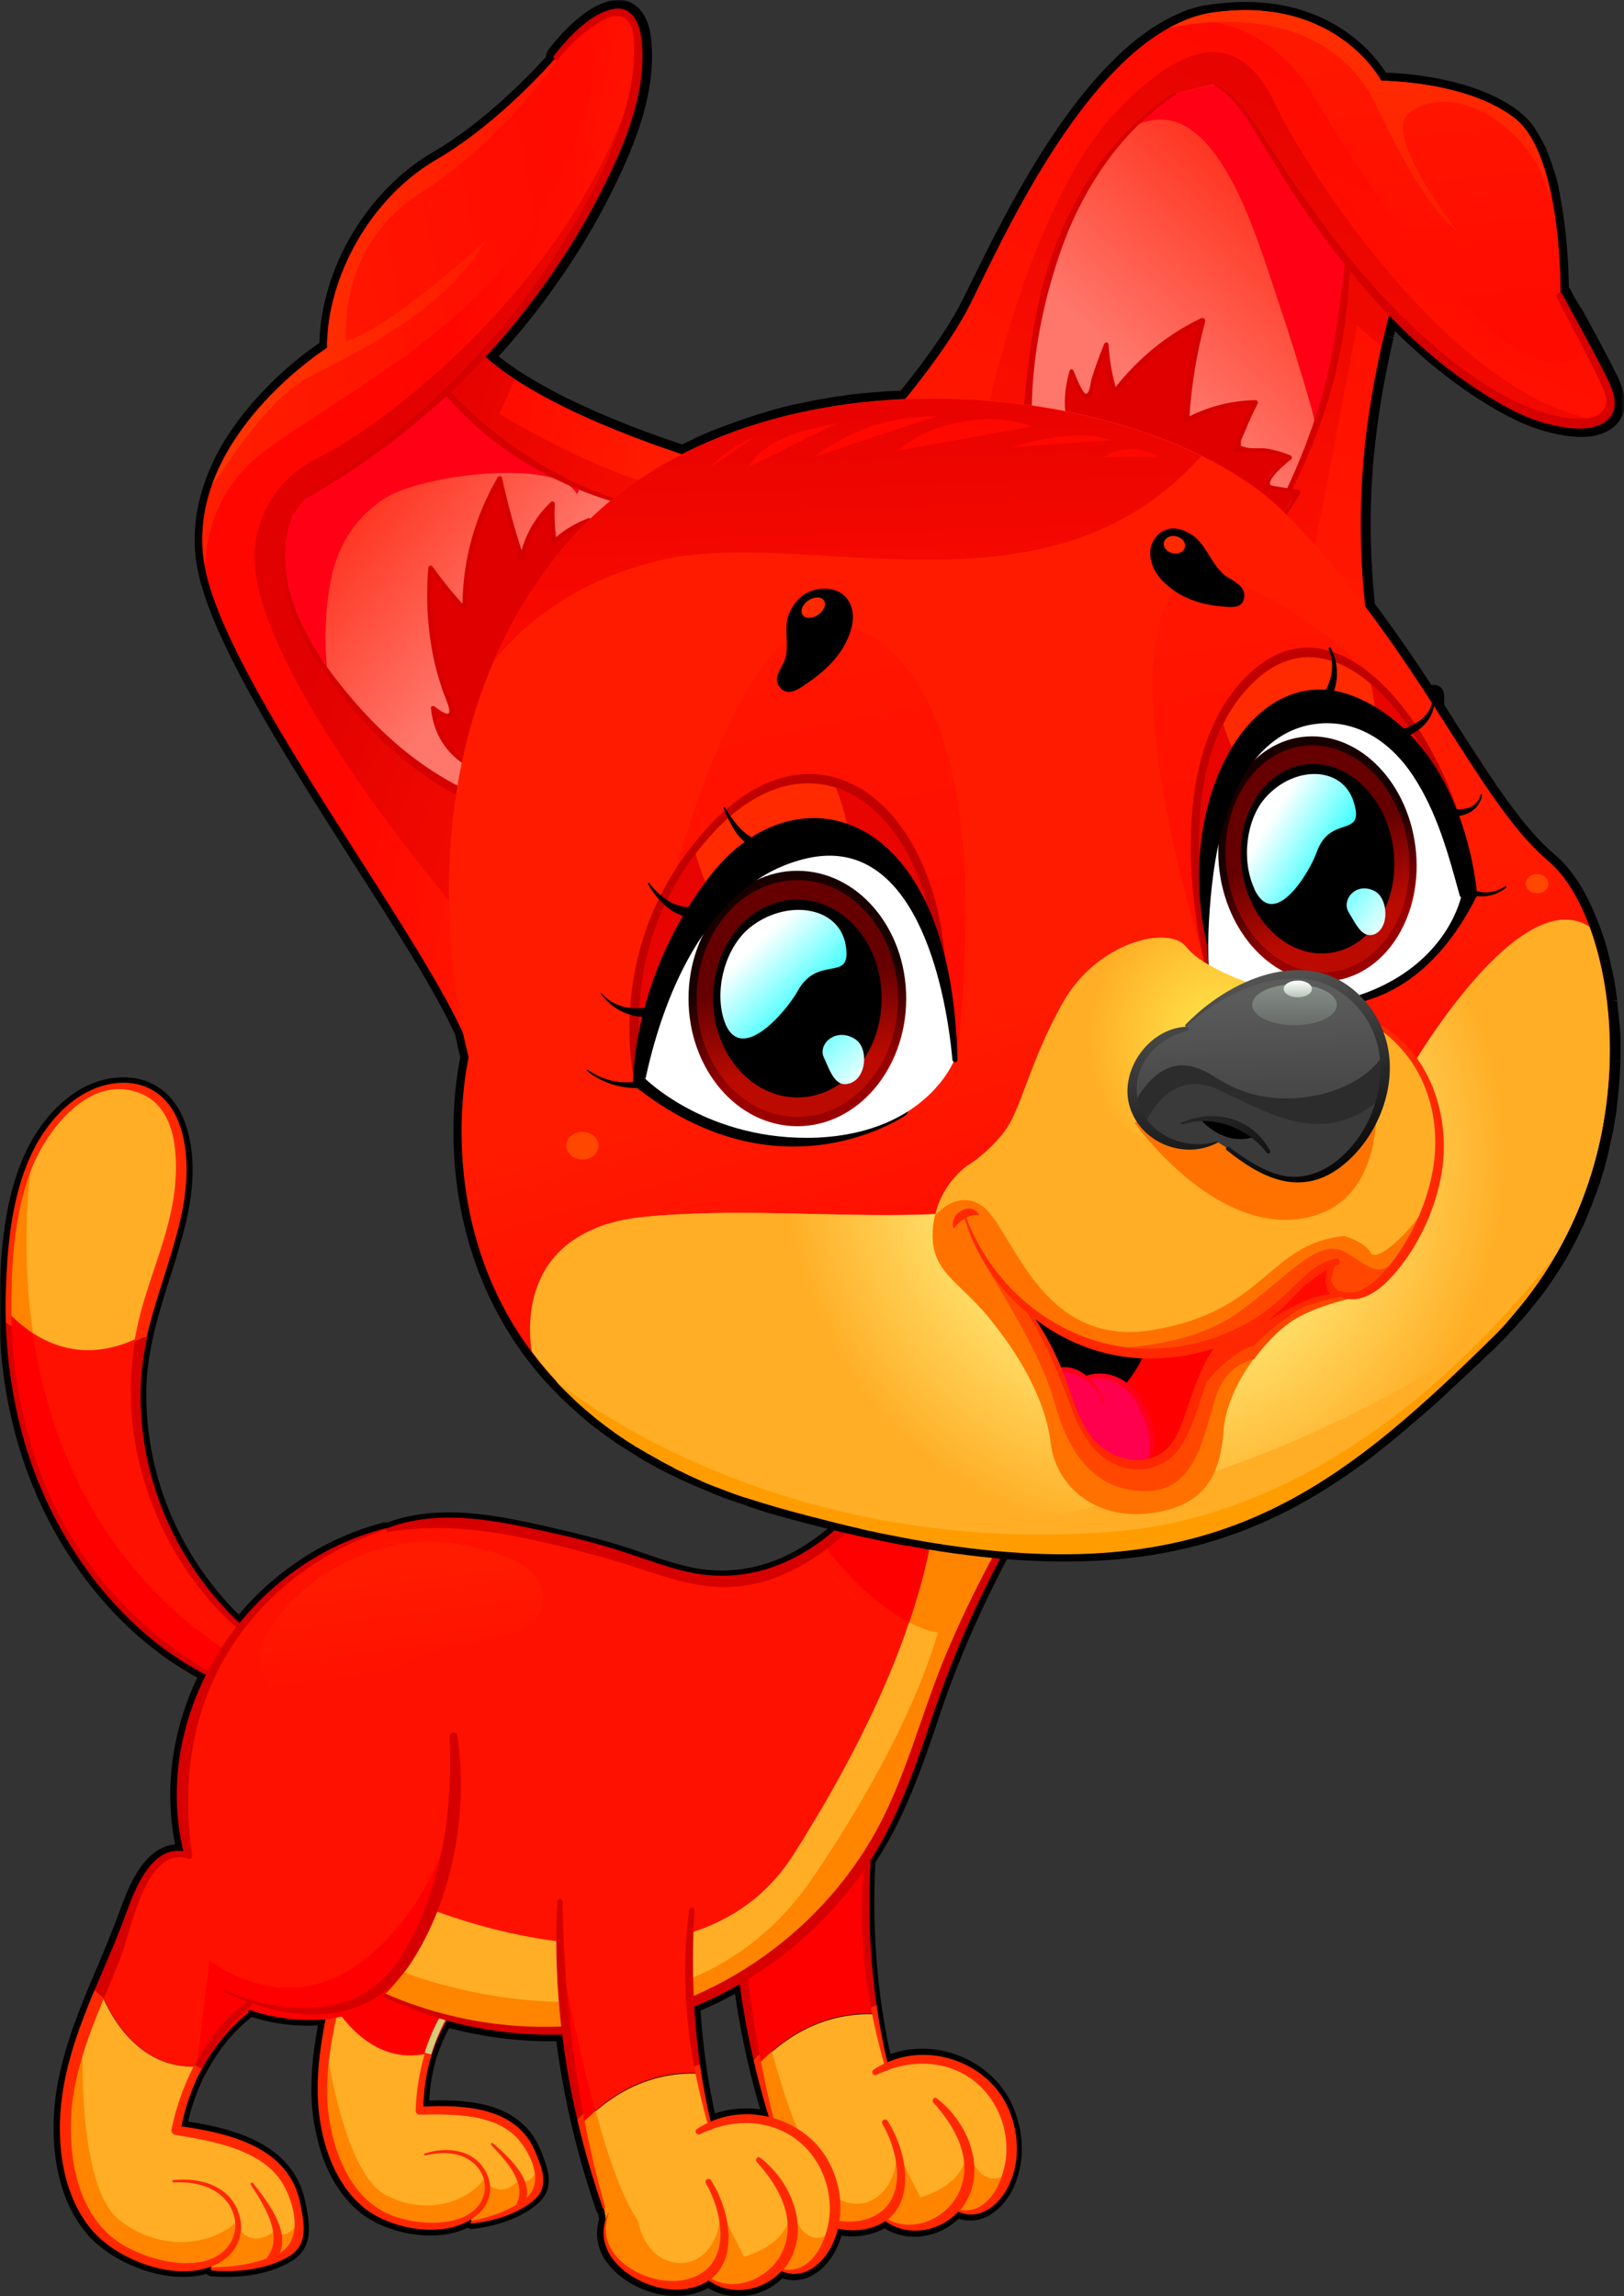<?xml version="1.0" standalone="no"?>
<svg id="svg" xmlns="http://www.w3.org/2000/svg" xmlns:xlink="http://www.w3.org/1999/xlink" width="541.6" height="765.9" viewBox="0 0 541.6 765.9" fill="none"><rect x="0" y="0" width="541.6" height="765.9" fill="#333333" stroke="none"/><defs><rect id="path_0" x="0" y="0" width="541.6" height="765.9"/><linearGradient id="linear_0" x1="-91.089%" y1="50.254%" x2="908.252%" y2="50.254%" gradientUnits="objectBoundingBox"><stop offset="0" stop-color="#FF0000" stop-opacity="1"/><stop offset="1" stop-color="#FF2F03" stop-opacity="1"/></linearGradient><linearGradient id="linear_1" x1="54.708%" y1="76.109%" x2="42.862%" y2="18.152%" gradientUnits="objectBoundingBox"><stop offset="0" stop-color="#FF1100" stop-opacity="1"/><stop offset="1" stop-color="#FF1B00" stop-opacity="1"/></linearGradient><linearGradient id="linear_2" x1="72.449%" y1="0%" x2="27.551%" y2="100%" gradientUnits="objectBoundingBox"><stop offset="0" stop-color="#FF0700" stop-opacity="1"/><stop offset="1" stop-color="#FF1B00" stop-opacity="1"/></linearGradient><linearGradient id="linear_3" x1="70.863%" y1="0%" x2="29.137%" y2="100%" gradientUnits="objectBoundingBox"><stop offset="0" stop-color="#E10100" stop-opacity="1"/><stop offset="1" stop-color="#FF1000" stop-opacity="1"/></linearGradient><linearGradient id="linear_4" x1="52.539%" y1="81.138%" x2="41.773%" y2="-51.521%" gradientUnits="objectBoundingBox"><stop offset="0" stop-color="#FF0B00" stop-opacity="1"/><stop offset="1" stop-color="#FF2300" stop-opacity="1"/></linearGradient><linearGradient id="linear_5" x1="51.437%" y1="134.739%" x2="49.061%" y2="-9.713%" gradientUnits="objectBoundingBox"><stop offset="0" stop-color="#FF1600" stop-opacity="1"/><stop offset="1" stop-color="#FF3400" stop-opacity="1"/></linearGradient><linearGradient id="linear_6" x1="41.573%" y1="70.315%" x2="71.633%" y2="23.881%" gradientUnits="objectBoundingBox"><stop offset="0" stop-color="#FF776B" stop-opacity="1"/><stop offset="1" stop-color="#FF3622" stop-opacity="1"/></linearGradient><linearGradient id="linear_7" x1="46.246%" y1="38.044%" x2="82.112%" y2="55.761%" gradientUnits="objectBoundingBox"><stop offset="0" stop-color="#FF0700" stop-opacity="1"/><stop offset="1" stop-color="#FF1B00" stop-opacity="1"/></linearGradient><linearGradient id="linear_8" x1="38.563%" y1="32.852%" x2="99.654%" y2="71.273%" gradientUnits="objectBoundingBox"><stop offset="0" stop-color="#E10100" stop-opacity="1"/><stop offset="1" stop-color="#FF1000" stop-opacity="1"/></linearGradient><linearGradient id="linear_9" x1="92.912%" y1="40.12%" x2="-26.285%" y2="67.223%" gradientUnits="objectBoundingBox"><stop offset="0" stop-color="#FF0B00" stop-opacity="1"/><stop offset="1" stop-color="#FF2300" stop-opacity="1"/></linearGradient><linearGradient id="linear_10" x1="88.698%" y1="52.777%" x2="16.128%" y2="47.518%" gradientUnits="objectBoundingBox"><stop offset="0" stop-color="#FF1600" stop-opacity="1"/><stop offset="1" stop-color="#FF3400" stop-opacity="1"/></linearGradient><linearGradient id="linear_11" x1="64.207%" y1="55.585%" x2="28.871%" y2="22.533%" gradientUnits="objectBoundingBox"><stop offset="0" stop-color="#FF776B" stop-opacity="1"/><stop offset="1" stop-color="#FF3622" stop-opacity="1"/></linearGradient><linearGradient id="linear_12" x1="55.787%" y1="78.115%" x2="48.27%" y2="52.325%" gradientUnits="objectBoundingBox"><stop offset="0" stop-color="#FF0700" stop-opacity="1"/><stop offset="1" stop-color="#FF1B00" stop-opacity="1"/></linearGradient><linearGradient id="linear_13" x1="60.552%" y1="142.459%" x2="31.33%" y2="-37.301%" gradientUnits="objectBoundingBox"><stop offset="0" stop-color="#FF0700" stop-opacity="1"/><stop offset="1" stop-color="#FF1B00" stop-opacity="1"/></linearGradient><linearGradient id="linear_14" x1="64.817%" y1="160.288%" x2="34.941%" y2="-45.668%" gradientUnits="objectBoundingBox"><stop offset="0" stop-color="#FF0700" stop-opacity="1"/><stop offset="1" stop-color="#FF1B00" stop-opacity="1"/></linearGradient><linearGradient id="linear_15" x1="-2.814%" y1="120.072%" x2="80.773%" y2="18.157%" gradientUnits="objectBoundingBox"><stop offset="0" stop-color="#BFCFDF" stop-opacity="1"/><stop offset="1" stop-color="#E0E8F0" stop-opacity="1"/></linearGradient><linearGradient id="linear_16" x1="47.913%" y1="43.389%" x2="59.275%" y2="79.145%" gradientUnits="objectBoundingBox"><stop offset="0" stop-color="#190000" stop-opacity="1"/><stop offset="0.987" stop-color="#9A0000" stop-opacity="1"/></linearGradient><linearGradient id="linear_17" x1="47.913%" y1="43.384%" x2="59.273%" y2="79.152%" gradientUnits="objectBoundingBox"><stop offset="0" stop-color="#660000" stop-opacity="1"/><stop offset="0.987" stop-color="#BB0B00" stop-opacity="1"/></linearGradient><linearGradient id="linear_18" x1="24.667%" y1="30.384%" x2="80.355%" y2="76.738%" gradientUnits="objectBoundingBox"><stop offset="0" stop-color="#FFFFFF" stop-opacity="1"/><stop offset="0.987" stop-color="#00FFFF" stop-opacity="1"/></linearGradient><linearGradient id="linear_19" x1="106.371%" y1="90.73%" x2="-61.413%" y2="-49.144%" gradientUnits="objectBoundingBox"><stop offset="0" stop-color="#FFFFFF" stop-opacity="1"/><stop offset="0.987" stop-color="#00FFFF" stop-opacity="1"/></linearGradient><linearGradient id="linear_20" x1="49.058%" y1="43.237%" x2="54.299%" y2="79.857%" gradientUnits="objectBoundingBox"><stop offset="0" stop-color="#190000" stop-opacity="1"/><stop offset="0.987" stop-color="#9A0000" stop-opacity="1"/></linearGradient><linearGradient id="linear_21" x1="49.059%" y1="43.241%" x2="54.304%" y2="79.828%" gradientUnits="objectBoundingBox"><stop offset="0" stop-color="#660000" stop-opacity="1"/><stop offset="0.987" stop-color="#BB0B00" stop-opacity="1"/></linearGradient><linearGradient id="linear_22" x1="29.161%" y1="27.255%" x2="72.585%" y2="82.245%" gradientUnits="objectBoundingBox"><stop offset="0" stop-color="#FFFFFF" stop-opacity="1"/><stop offset="0.987" stop-color="#00FFFF" stop-opacity="1"/></linearGradient><linearGradient id="linear_23" x1="98.149%" y1="96.392%" x2="-44.583%" y2="-61.044%" gradientUnits="objectBoundingBox"><stop offset="0" stop-color="#FFFFFF" stop-opacity="1"/><stop offset="0.987" stop-color="#00FFFF" stop-opacity="1"/></linearGradient><linearGradient id="linear_24" x1="43.722%" y1="-15.327%" x2="53.878%" y2="107.868%" gradientUnits="objectBoundingBox"><stop offset="0" stop-color="#E10000" stop-opacity="1"/><stop offset="1" stop-color="#FF0C00" stop-opacity="1"/></linearGradient><radialGradient id="linear_25" cx="54.982%" cy="42.656%" fx="54.982%" fy="42.656%" r="0.577" gradientTransform="translate(0.55 0.427) scale(0.586 1) rotate(360) scale(1 1) translate(-0.55 -0.427)"><stop offset="0" stop-color="#FFFF9D" stop-opacity="1"/><stop offset="0.235" stop-color="#FFF88C" stop-opacity="1"/><stop offset="0.615" stop-color="#FFD961" stop-opacity="1"/><stop offset="1" stop-color="#FFAE26" stop-opacity="1"/></radialGradient><radialGradient id="linear_26" cx="48.444%" cy="42.64%" fx="48.444%" fy="42.64%" r="0.544" gradientTransform="translate(0.484 0.426) scale(0.672 1) rotate(360) scale(1 1) translate(-0.484 -0.426)"><stop offset="0" stop-color="#FFE84C" stop-opacity="1"/><stop offset="1" stop-color="#FFAE26" stop-opacity="1"/></radialGradient><linearGradient id="linear_27" x1="47.005%" y1="18.158%" x2="52.893%" y2="125.436%" gradientUnits="objectBoundingBox"><stop offset="0" stop-color="#5B5B5B" stop-opacity="1"/><stop offset="1" stop-color="#3D3D3D" stop-opacity="1"/></linearGradient><linearGradient id="linear_28" x1="49.981%" y1="148.098%" x2="50.981%" y2="-127.507%" gradientUnits="objectBoundingBox"><stop offset="0" stop-color="#5B5B5B" stop-opacity="1"/><stop offset="1" stop-color="#ABBBAF" stop-opacity="1"/></linearGradient><linearGradient id="linear_29" x1="36.742%" y1="0%" x2="63.258%" y2="100%" gradientUnits="objectBoundingBox"><stop offset="0" stop-color="#5B5B5B" stop-opacity="1"/><stop offset="1" stop-color="#000000" stop-opacity="1"/></linearGradient><linearGradient id="linear_30" x1="50.384%" y1="0.071%" x2="51.384%" y2="116.443%" gradientUnits="objectBoundingBox"><stop offset="0" stop-color="#FFFFFF" stop-opacity="1"/><stop offset="1" stop-color="#ABBBAF" stop-opacity="1"/></linearGradient></defs><g opacity="1" transform="translate(0 0)  rotate(0 270.8 382.95)"><mask id="bg-mask" fill="white"><use xlink:href="#path_0"/></mask><g mask="url(#bg-mask)"><g opacity="1" transform="translate(-0.25 -0.05)  rotate(0 271.05 383)"><g opacity="1" transform="translate(0 359.4)  rotate(0 175.647 203.3)"><path id="复合路径1" fill-rule="evenodd" style="fill:undefined" transform="translate(0 0)  rotate(0 175.647 203.3)" opacity="1" d="M32.87 296.3C31.87 298.7 30.77 301.2 29.77 303.6C25.17 314.7 20.67 326.8 18.87 339.4C17.67 348.1 16.27 369.9 28.87 385.3C35.97 393.9 49.57 400.1 61.27 400.1C64.07 400.1 66.67 399.8 69.07 399.1C69.47 399.5 70.07 399.8 70.67 399.9C72.27 400 73.87 400.1 75.47 400.1C81.57 400.1 90.37 399.2 97.57 394.8C105.07 390.2 103.47 382 102.17 375.5L102.07 375.1C98.27 356.4 79.57 350.8 62.97 348.3C64.07 343.4 65.77 338.6 67.97 333.9C68.07 333.8 68.07 333.7 68.17 333.6C72.47 325.1 77.77 318.4 83.97 313.6C84.07 313.5 84.07 313.5 84.17 313.4C89.87 315.2 95.77 316.2 101.67 316.3C102.17 316.3 102.57 316.3 103.07 316.3C104.17 316.3 105.17 316.3 106.27 316.2C104.97 323.3 103.77 332.1 104.17 341C104.57 348.5 106.77 367.3 119.97 378.3C125.77 383.2 135.07 386.3 143.77 386.3C148.47 386.3 152.67 385.4 156.17 383.7C156.57 383.9 156.97 384.1 157.47 384.1C157.57 384.1 157.67 384.1 157.77 384.1C166.77 383.1 174.77 380 179.77 375.5C185.57 370.3 182.87 363.6 180.67 358.2L180.57 357.9C174.57 342.9 158.57 341.2 147.07 341.2C145.87 341.2 144.67 341.2 143.37 341.3C143.57 337.1 144.27 332.8 145.37 328.6L145.37 328.5C146.57 324.4 148.17 320.5 150.07 317.1C161.07 320 172.37 321.5 183.67 321.5C184.37 321.5 185.07 321.5 185.77 321.5C186.97 330.4 188.57 339.4 190.57 348.2C192.87 358.3 195.77 368.3 199.07 377.9C199.17 378.3 199.47 378.6 199.67 378.9L200.07 380.9C198.57 385.9 199.47 390.9 202.67 395.3C207.47 401.9 216.97 406.5 225.77 406.5C226.97 406.5 228.17 406.4 229.27 406.2C231.87 405.8 234.27 405 236.37 403.8C239.37 405.6 242.77 406.6 246.37 406.6C251.87 406.6 257.17 404.4 261.17 400.6C262.47 401 263.67 401.2 264.97 401.2C272.47 401.2 277.77 394.6 279.97 389C280.27 388.1 280.67 387.3 280.87 386.3C282.07 386.5 283.37 386.6 284.57 386.6C285.77 386.6 286.97 386.5 288.07 386.3C290.67 385.9 293.07 385.1 295.17 383.9C298.17 385.7 301.57 386.7 305.17 386.7C310.67 386.7 315.97 384.5 319.97 380.7C321.27 381.1 322.47 381.3 323.77 381.3C331.27 381.3 336.57 374.7 338.77 369.1C341.97 361.2 341.77 351.8 338.07 343.3C333.07 331.7 320.87 324 307.77 324C304.07 324 300.57 324.6 297.17 325.8C295.97 320.3 294.97 314.7 294.17 309C292.07 294 291.37 278.6 292.17 261.9C301.97 246.9 307.57 230.7 313.37 213.5L313.77 212.2C322.47 186.6 334.57 161.3 350.87 134.8C351.37 133.9 351.47 132.9 350.97 132.1C350.47 131.2 349.57 130.7 348.47 130.7C348.27 130.7 348.17 130.7 347.97 130.7L316.87 109.7C316.87 109.3 316.67 108.9 316.47 108.5C315.87 107.4 314.77 106.7 313.57 106.7C312.77 106.7 311.97 107 311.37 107.6C304.97 113.6 299.97 120.9 295.17 127.9C290.67 134.5 285.97 141.3 280.17 147C268.37 158.4 254.87 164.5 240.97 164.5C236.87 164.5 232.67 164 228.47 162.9C223.67 161.7 218.87 160.1 214.27 158.5C210.57 157.2 206.77 156 202.97 154.9C194.07 152.4 185.07 150.3 176.57 148.5C169.27 146.9 159.57 145.1 149.97 145.1C142.37 145.1 135.57 146.2 129.37 148.5C129.17 148.4 128.97 148.4 128.77 148.4C128.57 148.4 128.37 148.4 128.17 148.5C109.77 153.2 92.67 164 79.87 179.2C59.57 159.1 48.37 131.6 49.07 103.5C49.17 98.4 49.87 93.1 51.17 87.2C52.67 80.4 54.77 73.6 56.87 67C58.77 61.1 60.67 55 62.17 48.7C65.17 36.3 65.27 25.4 62.37 16.3C59.07 6 51.47 0 41.47 0L41.07 0C25.87 0.2 14.57 12.9 8.97 24.6C2.27 38.7 0.77 55 0.17 69.1C-0.03 73.3 -0.03 77.6 0.07 82C0.47 96.7 2.77 110.9 6.87 124.2C16.97 157.3 39.07 185.6 66.07 200.2C57.57 217.9 54.97 237.6 58.67 255.9C47.97 256.6 42.77 271 40.47 277.3C38.17 283.6 35.47 290.1 32.87 296.3Z M249.566 328.2C247.866 320.8 246.466 313.2 245.366 305.7C243.466 306.7 241.566 307.7 239.766 308.6C237.866 309.5 235.866 310.4 233.866 311.3C234.266 317.2 234.866 323.1 235.666 328.8C236.466 334.5 237.466 340.1 238.666 345.6C241.966 344.5 245.466 343.9 249.166 343.9C250.766 343.9 252.266 344 253.766 344.2C252.166 338.8 250.766 333.4 249.566 328.2Z "/><g opacity="1" transform="translate(2.1 1.799)  rotate(0 173.56 201.34)"><g opacity="1" transform="translate(0 0)  rotate(0 44.059 100.567)"><path id="路径3" fill-rule="evenodd" style="fill:rgb(255, 17, 0)" transform="translate(0.968 1.244)  rotate(0 43.199 99.729)" opacity="1" d="M86.4,187.76C53.1,164.76 35.8,120.76 44.6,81.26C47.5,67.96 53.1,55.36 56,42.06C59.4,26.76 59.2,-1.44 36.4,0.06C29.3,0.46 22.9,4.46 17.9,9.36C4.2,22.96 1.4,45.16 0.3,63.56C-1.3,90.96 3.5,118.86 16,143.26C28.5,167.66 48.8,188.26 73.8,199.46L86.4,187.76Z "/><path id="路径4" fill-rule="evenodd" style="fill:rgb(255, 174, 38)" transform="translate(0.966 1.244)  rotate(0 28.775 43.979)" opacity="1" d="M44.6,81.26C47.6,67.96 53.1,55.36 56,42.06C59.3,26.76 59.2,-1.44 36.4,0.06C29.4,0.46 23,4.46 17.9,9.36C4.2,22.96 1.4,45.16 0.3,63.56C0.1,67.56 0,71.46 0,75.46C7.4,83.16 22.7,94.36 44.2,83.36C44.3,82.66 44.5,81.96 44.6,81.26Z "/><path id="路径5" fill-rule="evenodd" style="fill:rgb(255, 0, 0)" transform="translate(0.966 76.701)  rotate(0 40.2 62)" opacity="1" d="M0,0C0.3,23.5 5.3,46.9 16,67.8C28.5,92.2 48.8,112.9 73.8,124L80.4,117.9C78.2,116.4 75.9,114.9 73.6,113.4C29.7,84.6 13.4,42.4 8.1,6.8C4.8,4.6 2.1,2.2 0,0Z "/><path id="路径6" fill-rule="evenodd" style="fill:rgb(255, 132, 0)" transform="translate(1.066 26.401)  rotate(0 4.05 28.55)" opacity="1" d="M0,44.6C0,46.5 0,48.4 0,50.3C2.1,52.5 4.8,54.9 8.1,57.1C4.5,32.9 6.1,11.7 7.6,0C2.5,12 1,26.1 0.3,38.4C0.1,40.4 0,42.3 0,44.3C0,44.4 0,44.5 0,44.6Z "/><g opacity="1" transform="translate(0 0)  rotate(0 44.059 100.567)"><path id="路径7" fill-rule="evenodd" style="fill:rgb(215, 0, 0)" transform="translate(0.066 80.001)  rotate(0 37.567 60.566)" opacity="1" d="M74.6,121.1C75,121.3 75.4,120.5 74.9,120.3C45.3,105.1 22.8,80.8 11.3,49.4C5.6,34 2.6,17.6 2,1.2C1.3,0.8 0.6,0.4 0,0C0.5,14.2 2.7,28.2 6.8,41.7C17.2,75.6 41.2,107.5 74.6,121.1Z "/><path id="路径8" fill-rule="evenodd" style="fill:rgb(215, 0, 0)" transform="translate(41.779 84.801)  rotate(0 23.17 52.432)" opacity="1" d="M3.29,16.7C3.49,11 4.29,5.5 5.49,0C4.09,0.5 2.69,1 1.39,1.3C-0.31,11.3 -0.41,21.6 0.89,31.7C4.89,60.7 20.89,88.3 45.29,104.7C46.09,105.3 46.79,104.1 45.99,103.6C18.69,83.4 2.29,50.8 3.29,16.7Z "/><path id="路径9" fill-rule="evenodd" style="fill:rgb(255, 40, 0)" transform="translate(0 0)  rotate(0 30.195 43.051)" opacity="1" d="M44.97,77C44.17,80 43.57,83.1 42.97,86.1C44.37,85.7 45.67,85.3 47.07,84.8C50.07,71.8 55.07,59.4 58.17,46.3C60.57,36.2 61.57,24.9 58.37,14.9C55.47,5.8 48.77,-0.1 39.07,0C25.27,0.2 14.27,11.8 8.77,23.5C2.37,37 0.77,52.5 0.17,67.2C-0.03,71.5 -0.03,75.7 0.07,80C0.67,80.4 1.27,80.8 2.07,81.2C1.97,79.9 1.97,78.5 1.97,77.2C1.77,61.6 2.77,44.8 8.17,30C13.27,16 28.47,-4 45.77,3.9C56.27,8.7 57.37,22.5 56.67,32.6C55.67,48 48.87,62.2 44.97,77Z "/></g></g><g opacity="1" transform="translate(18.098 106.746)  rotate(0 164.511 147.967)"><g opacity="1" transform="translate(224.385 138.155)  rotate(0 47.402 68.99)"><g opacity="1" transform="translate(1.092 0)  rotate(0 46.02 68.634)"><path id="路径10" fill-rule="evenodd" style="fill:rgb(255, 0, 0)" transform="translate(0 0)  rotate(0 23.095 41.35)" opacity="1" d="M44.09,11.2L21.29,0L0.09,8.4C-0.51,33.3 1.89,58.3 7.29,82.7C14.99,74.5 27.99,64.9 46.19,65.6C42.99,47.7 42.29,29.3 44.09,11.2Z "/><path id="路径11" fill-rule="evenodd" style="fill:rgb(255, 174, 38)" transform="translate(7.39 65.763)  rotate(0 42.325 35.752)" opacity="1" d="M43.1,66.24L42.2,68.44C49.3,74.24 60.3,71.24 66.2,64.24L67.2,65.84C73.1,68.24 79.4,62.84 82.1,57.14C87.4,45.54 84.2,30.64 74.7,22.24C66.2,14.74 53.3,13.04 42.9,17.54C41.3,11.74 40,5.94 38.9,0.04C20.6,-0.66 7.7,8.84 0,17.04C2.1,26.44 4.5,35.64 7.5,44.84L8.1,48.74C6.9,52.64 7.9,57.14 10.3,60.54C13.1,64.54 17.5,67.24 22.2,68.94C28.3,71.14 35.5,71.64 40.9,68.04C41.7,67.54 42.4,66.84 43.1,66.24Z "/></g><path id="路径12" fill-rule="evenodd" style="fill:rgb(255, 0, 0)" transform="translate(1.282 25.5)  rotate(0 5.9 28.6)" opacity="1" d="M0,0C0.6,19.2 3,38.4 7.1,57.2C8.5,55.7 10,54.2 11.8,52.7C6.4,32.8 2,10.8 0,0Z "/><path id="路径13" fill-rule="evenodd" style="fill:rgb(255, 132, 0)" transform="translate(8.382 78.2)  rotate(0 41.9 29.584)" opacity="1" d="M45.8,31.9C47.7,41.2 41.1,52.4 30.9,50.6C20.6,48.7 18.8,36.6 18.8,36.6C13.8,29.6 8.9,15.4 4.7,0C3,1.5 1.4,3 0,4.5C2.1,13.9 4.5,23.1 7.5,32.3L8.2,36.4C7,40.3 8,44.8 10.4,48.2C13.2,52.2 17.6,54.9 22.3,56.6C28.4,58.8 35.6,59.3 41,55.7C41.8,55.2 42.5,54.5 43.2,53.9L42.3,56.1C49.4,61.9 60.4,58.9 66.3,51.9L67.3,53.5C73.2,55.9 79.5,50.5 82.2,44.8C82.9,43.3 83.4,41.8 83.8,40.2C83.6,40.3 83.4,40.5 83.2,40.6C73.8,47.8 69.1,31 69.1,31C71.9,44 54.2,48.7 54.2,48.7L45.8,31.9Z "/><g opacity="1" transform="translate(0 7.575)  rotate(0 47.402 65.202)"><path id="复合路径2" fill-rule="evenodd" style="fill:rgb(215, 0, 0)" transform="translate(0 0)  rotate(0 23.991 36.763)" opacity="1" d="M6.98 73.53C7.58 72.83 8.28 72.13 8.98 71.63C4.58 48.33 2.48 24.93 2.08 0.83C1.98 -0.27 0.38 -0.27 0.38 0.83C-1.02 24.93 1.48 49.73 6.98 73.53Z M44.384 3.722C42.084 21.222 42.884 38.822 46.084 56.022C46.684 55.622 47.284 55.322 47.984 55.022C45.484 38.022 45.084 20.922 46.184 3.722C46.284 2.522 44.584 2.622 44.384 3.722Z "/><path id="复合路径3" fill-rule="evenodd" style="fill:rgb(255, 40, 0)" transform="translate(6.982 55.025)  rotate(0 43.91 37.69)" opacity="1" d="M2 16.6C1.3 17.1 0.6 17.8 0 18.5C2.3 28.5 5.2 38.4 8.5 48C8.6 48.5 9.5 48.3 9.3 47.7C6.3 37.3 3.9 27 2 16.6Z M44.603 19.2C43.103 12.8 41.903 6.4 41.003 0C40.403 0.3 39.703 0.6 39.103 1C40.303 7.3 41.803 13.5 43.503 19.7C42.303 20.3 41.103 20.9 40.003 21.7C39.003 22.4 39.903 23.9 41.003 23.4C42.103 22.9 43.203 22.4 44.303 22C44.603 22.1 44.903 22 45.003 21.7C57.003 17.4 70.603 19.8 78.703 30.8C82.603 36.2 84.603 42.8 84.303 49.5C83.903 57.5 79.103 70 68.903 68.5C69.603 67.7 70.303 66.8 70.803 65.8C77.703 54.1 71.103 38.7 61.003 31.2C60.203 30.6 59.303 31.9 59.903 32.6C67.203 40.6 73.603 51.8 68.403 62.8C64.403 71.3 53.203 76.3 44.803 71.6C53.903 64.3 50.903 48.4 44.703 38.8C44.003 37.7 42.303 38.7 43.003 39.8C48.803 49.9 52.003 67.5 37.103 71.7C24.603 75.2 4.903 64.7 10.603 49.8C10.603 49.7 10.403 49.6 10.403 49.7C3.103 65 23.103 77.2 36.503 75C39.503 74.5 41.903 73.6 43.903 72.2C51.603 77.7 62.103 75.7 68.303 69C68.303 69.1 68.403 69.2 68.503 69.2C76.203 72.3 82.903 65.9 85.703 59C88.903 51.4 88.303 42.4 85.103 34.9C78.503 19.5 59.503 12.7 44.603 19.2Z "/></g></g><g opacity="1" transform="translate(85.983 55.735)  rotate(0 48.784 110.044)"><g opacity="1" transform="translate(1.647 0.22)  rotate(0 47.018 109.09)"><path id="路径18" fill-rule="evenodd" style="fill:rgb(255, 0, 0)" transform="translate(3.737 0)  rotate(0 45.149 80.961)" opacity="1" d="M86.6,112.8C91.8,93.9 91.5,73.6 85.8,54.9L71.8,20.1L55.7,0C37.8,8.9 23.5,24.7 16.4,43.4C9.4,62.1 9.7,83.4 17.3,101.9L17.4,102.2C7.1,100.4 4.9,116.9 4.1,123.6C3.2,130.8 1.5,137.9 0,145.1C0,145.1 11.7,166.3 31.6,161.1C33.6,154.4 36.8,147.1 42.1,141.1L42.2,140.2C47.6,141 53.1,141 58.5,140.1C65.2,139 71.9,136.5 76.8,131.8C82,126.8 84.8,119.8 86.6,112.8Z "/><path id="路径19" fill-rule="evenodd" style="fill:rgb(255, 174, 38)" transform="translate(0 145)  rotate(0 36.408 36.59)" opacity="1" d="M45.44,72.2C46.64,71.8 47.84,71.3 48.94,70.7L49.94,72.1C56.54,71.3 65.24,68 70.24,63.7C71.14,62.9 71.94,62.1 72.44,61.1C73.04,59.8 72.84,58.3 72.44,56.9C70.94,51.4 68.34,44.2 63.64,40.9C55.04,35 42.94,34.7 32.44,35.1C32.44,35.1 32.44,26.3 35.54,15.9C15.54,21.2 3.84,0 3.84,0C0.84,13.9 -1.76,28.1 1.54,42.1C5.24,58.1 13.94,72 31.94,73C36.44,73.2 41.04,73.5 45.44,72.2Z "/></g><path id="路径20" fill-rule="evenodd" style="fill:rgb(255, 132, 0)" transform="translate(1.546 158.82)  rotate(0 36.408 29.74)" opacity="1" d="M72.44,47.4C73.04,46.1 72.84,44.6 72.44,43.2C72.24,42.4 71.94,41.5 71.64,40.6C69.74,47.3 65.24,44.9 65.24,44.9C59.24,51.7 53.74,44.6 53.74,44.6C49.94,50.2 36.64,57.6 21.34,49.8C9.14,43.6 3.14,12.2 1.24,0C-0.26,9.4 -0.66,19 1.54,28.4C5.24,44.4 13.94,58.3 31.94,59.3C36.44,59.5 41.04,59.8 45.44,58.5C46.64,58.1 47.84,57.6 48.94,57L49.94,58.4C56.54,57.6 65.24,54.3 70.24,50C71.14,49.2 71.94,48.4 72.44,47.4Z "/><path id="路径21" fill-rule="evenodd" style="fill:rgb(255, 0, 0)" transform="translate(34.484 75.42)  rotate(0 30.799 44.15)" opacity="1" d="M43.2,47.3C24.4,68.7 0,55.4 0,55.4L2.1,88.3C2.4,88.2 2.7,88.2 3,88.1C5,81.4 8.2,74.1 13.5,68.1L13.6,67.2C19,68 24.5,68 29.9,67.1C36.6,66 43.3,63.5 48.2,58.8C53.4,53.8 56.2,46.8 58,39.8C61.5,26.9 62.4,13.3 60.9,0C60.8,6.2 59.3,29 43.2,47.3Z "/><path id="路径22" fill-rule="evenodd" style="fill:rgb(255, 0, 78)" transform="translate(36.084 161.22)  rotate(0 0.45 0.2)" opacity="1" d="M0.8,0.4C0.8,0.3 0.9,0.1 0.9,0C0.6,0.1 0.3,0.1 0,0.2L0.8,0.4Z "/><g opacity="1" transform="translate(0 0)  rotate(0 48.784 110.044)"><path id="复合路径4" fill-rule="evenodd" style="fill:#d6cc77" transform="translate(3.584 0)  rotate(0 46.992 80.81)" opacity="1" d="M36.4 138.717C38.7 139.417 41.1 140.017 43.5 140.417C43.5 140.417 43.4 140.417 43.4 140.517C38.2 146.117 34.5 153.417 32.1 161.017C32.8 161.217 33.6 161.517 34.3 161.617C36.5 154.317 40 147.517 44.6 141.517C44.9 141.217 44.8 140.817 44.5 140.517C61.8 143.417 79.9 138.817 87.4 121.017C96 100.917 95.9 75.317 88.7 54.617C88.3 53.417 86.3 54.117 86.5 55.317C91.1 74.817 92.1 94.717 86.4 114.117C83.6 123.717 78.9 131.717 69.6 136.117C59.5 140.917 47.2 141.017 36.5 138.417C36.3 138.317 36.2 138.717 36.4 138.717Z M57.7 0.32C57.9 0.22 57.8 -0.08 57.5 0.02C20.5 17.22 1 63.52 17.6 101.42C8.6 101.62 6.1 113.92 4.9 121.22C3.6 129.22 1.7 137.22 0 145.22C0.9 145.82 1.9 146.42 3.1 147.12C4 142.92 4.9 138.82 5.7 134.72C7.2 126.72 6.8 101.72 19.6 103.32C20.4 103.42 20.7 102.52 20.3 101.92C20.3 101.82 20.3 101.72 20.2 101.52C13.6 81.72 12.5 61.02 20.5 41.42C27.7 23.72 41.1 9.52 57.7 0.32Z "/><path id="复合路径5" fill-rule="evenodd" style="fill:#FF2800" transform="translate(0 145.22)  rotate(0 37.635 37.434)" opacity="1" d="M67.484 45.4C71.684 50.7 75.284 59.3 69.584 64.3C71.384 57.4 62.984 49.9 58.384 46C58.084 45.7 57.584 46.3 57.884 46.6C62.284 51.3 69.784 59 66.484 65.9C66.384 66.1 66.384 66.3 66.384 66.5C61.784 69.2 56.584 70.9 51.384 71.9C50.784 72 50.984 72.9 51.584 72.8C58.684 72 66.984 69.6 72.484 64.7C77.284 60.2 74.884 54.4 72.684 49.1C66.684 34.1 49.384 33.1 35.284 33.8C35.384 28 36.284 22.2 37.984 16.6C37.284 16.4 36.484 16.2 35.784 16C33.884 22.3 32.884 28.9 32.684 35.1C32.684 35.7 33.184 36.5 33.884 36.5C44.784 36.3 59.984 35.9 67.484 45.4Z M52.68 53.3C57.48 58.3 56.58 65.5 50.98 69.3C44.18 74 31.98 73 24.48 70C11.98 65 6.08 51.2 3.98 38.7C1.88 26.3 4.08 14 6.68 1.9C5.58 1.2 4.58 0.6 3.58 0C1.38 10.4 -0.42 20.9 0.08 31.4C0.68 44.2 4.98 58.8 15.18 67.3C24.48 75.1 43.78 78.4 53.48 69.7C57.78 65.9 58.78 60 55.78 55C51.58 47.9 42.98 47.2 35.78 49.4C35.38 49.5 35.48 50.2 35.88 50.1C41.58 48.7 48.28 48.8 52.68 53.3Z "/></g></g><g opacity="1" transform="translate(96.602 0)  rotate(0 116.21 105.39)"><path id="路径27" fill-rule="evenodd" style="fill:#FF1100" transform="translate(0.466 1.355)  rotate(0 115.6 104.156)" opacity="1" d="M131.7,58C114.1,60.9 96.9,51.2 80.2,47.2C57.5,41.9 32.4,34.1 9.8,41.8L0,190.5C30.7,208.8 69.2,213.3 103.3,202.6C137.4,191.9 166.4,166.2 181.2,133.7C186.2,122.8 189.6,111.3 193.5,100C202.9,73.1 215.6,47.3 231.2,23.5L196.4,0C184,11.4 177.4,28.4 164.7,40.3C155.5,48.9 144.2,55.9 131.7,58Z "/><path id="路径28" fill-rule="evenodd" style="fill:#FFAE26" transform="translate(0.566 15.223)  rotate(0 115.5 97.189)" opacity="1" d="M0,173.13C0.2,174.23 0.5,175.63 0.7,177.13C31.3,194.93 69.4,199.23 103.1,188.73C137.2,178.03 166.2,152.33 181,119.83C186,108.93 189.4,97.43 193.3,86.13C202.7,59.23 215.4,33.43 231,9.63L218.1,0.93C213,-0.17 197.9,-3.97 195.2,18.73C192.4,42.03 183.1,79.33 147.6,135.33C112.2,191.33 22.6,152.13 22.6,152.13L0.2,170.03L0,173.13Z "/><g opacity="1" transform="translate(9.766 12.055)  rotate(0 108.75 98.7)"><path id="路径29" fill-rule="evenodd" fill="url(#linear_0)" transform="translate(0.1 184.8)  rotate(0 12.6 4.5)" opacity="1" d="M25.2,9C16.5,6.9 8.1,3.9 0,0C8,3.9 16.5,6.9 25.2,9Z "/><g opacity="1" transform="translate(0 0)  rotate(0 108.75 98.7)"><path id="路径30" fill-rule="evenodd" style="fill:#FF0000" transform="translate(148.8 0)  rotate(0 22.55 30.6)" opacity="1" d="M37.4,21.9C38.5,12.9 41.5,8 45.1,5.6C41.5,3.9 38,2.5 34.6,1.4C32.8,0.8 31,0.4 29.1,0C21.8,9.9 15.8,21.1 6.6,29.7C4.5,31.7 2.3,33.6 0,35.3L0.1,35.9C0,35.9 12.4,53.2 28.2,61.2C33.6,45.1 36.1,32.2 37.4,21.9Z "/><path id="路径31" fill-rule="evenodd" style="fill:#FF8400" transform="translate(0 5.4)  rotate(0 108.75 96)" opacity="1" d="M55.3,192C56.2,192 57,192 57.9,192C58.2,192 58.4,192 58.7,192C59.5,192 60.4,192 61.2,191.9C61.5,191.9 61.8,191.9 62.1,191.9C62.9,191.9 63.7,191.8 64.5,191.8C64.8,191.8 65.2,191.7 65.5,191.7C66.3,191.6 67,191.6 67.8,191.5C68.2,191.5 68.6,191.4 68.9,191.4C69.6,191.3 70.3,191.3 71.1,191.2C71.5,191.2 71.9,191.1 72.3,191C73,190.9 73.7,190.8 74.4,190.7C74.8,190.6 75.3,190.6 75.7,190.5C76.4,190.4 77,190.3 77.7,190.2C78.2,190.1 78.7,190 79.2,189.9C79.8,189.8 80.4,189.7 81,189.6C81.5,189.5 82.1,189.4 82.6,189.3C83.1,189.2 83.7,189.1 84.2,189C84.8,188.9 85.4,188.7 86,188.6C86.5,188.5 87,188.4 87.5,188.2C88.2,188 88.9,187.8 89.5,187.7C89.9,187.6 90.3,187.5 90.7,187.4C91.8,187.1 92.8,186.8 93.9,186.4C128,175.7 157,150 171.8,117.5C176.8,106.6 180.2,95.1 184.1,83.8C192.6,59.4 203.9,36 217.5,14.1C210.9,9.4 202.3,4.1 193.7,0C190.2,2.6 187.2,7.4 186.1,16.5C184.9,26.8 182.4,39.7 176.9,55.8C180,57.4 183.2,58.6 186.5,59.2C181.4,76.4 170.1,103.5 145,140.6C98.4,209.6 7.9,172.3 7.9,172.3L0,179.5C8.1,183.4 16.5,186.4 25.2,188.5C26.3,188.8 27.3,189 28.4,189.2L28.5,189.2C29.5,189.4 30.6,189.6 31.6,189.8C31.7,189.8 31.7,189.8 31.8,189.8C32.8,190 33.9,190.2 34.9,190.4C35,190.4 35,190.4 35.1,190.4C36.1,190.6 37.1,190.7 38.2,190.9C38.3,190.9 38.4,190.9 38.5,190.9C39.5,191 40.5,191.2 41.5,191.3C41.6,191.3 41.7,191.3 41.8,191.3C42.8,191.4 43.8,191.5 44.7,191.6C44.8,191.6 45,191.6 45.1,191.6C46.1,191.7 47,191.8 48,191.8C48.2,191.8 48.3,191.8 48.5,191.8C49.4,191.9 50.4,191.9 51.3,191.9C51.5,191.9 51.7,191.9 51.9,191.9C52.8,191.9 53.7,192 54.6,192C54.8,192 55.1,192 55.3,192Z "/></g></g><path id="复合路径6" fill-rule="evenodd" style="fill:#D70000" transform="translate(0 0)  rotate(0 116.21 105.39)" opacity="1" d="M165.467 43.45C178.467 31.45 185.167 14.45 197.767 2.15C198.967 0.95 197.167 -0.75 195.967 0.35C183.667 11.95 176.967 27.95 164.867 39.65C150.067 53.95 131.567 61.15 111.267 56.05C102.567 53.85 94.267 50.45 85.667 47.95C77.067 45.45 68.167 43.45 59.467 41.65C43.167 38.15 25.767 35.85 10.067 42.85C9.667 43.15 9.967 43.65 10.367 43.55C30.967 39.45 50.667 43.05 70.767 47.95C80.267 50.25 89.467 52.85 98.667 55.95C106.867 58.65 115.167 61.25 123.867 61.45C139.567 61.95 154.267 53.85 165.467 43.45Z M121.97 198.253C139.67 189.653 155.47 176.853 167.57 161.353C181.37 143.853 187.97 123.753 194.97 102.953C204.27 75.454 217.07 49.853 232.27 25.154C232.87 24.354 231.57 23.553 230.97 24.354C218.27 42.953 207.67 63.254 198.87 84.053C190.37 104.353 185.37 126.153 174.27 145.253C153.47 180.953 115.27 205.053 73.97 207.853C48.37 209.553 22.97 203.853 0.57 191.453C0.17 191.253 -0.23 191.853 0.17 192.053C36.77 214.453 83.37 217.053 121.97 198.253Z "/></g><g opacity="1" transform="translate(0 41.839)  rotate(0 66.88 123.927)"><g opacity="1" transform="translate(1.811 0.116)  rotate(0 65.091 123.539)"><path id="路径34" fill-rule="evenodd" style="fill:#FF1100" transform="translate(11.856 0)  rotate(0 59.163 89.739)" opacity="1" d="M106.3,136C116.1,115.4 120.1,92 117.6,69.4L109.1,26.5L95,0C72.6,6.3 52.8,21.4 40.7,41.3C28.6,61.2 24.4,85.8 29.1,108.6L29.2,109C17.8,104.6 11.7,123.1 9.3,130.6C6.7,138.7 3.3,146.5 0,154.3C0,154.3 8.9,181.1 32.8,179.4C36.5,172.2 41.8,164.5 49.2,158.8L49.5,157.7C55.5,159.8 61.8,160.9 68.2,161.1C76.1,161.3 84.3,159.9 90.9,155.6C97.9,151 102.6,143.6 106.3,136Z "/><path id="路径35" fill-rule="evenodd" style="fill:#FFAE26" transform="translate(0 154.3)  rotate(0 39.094 46.389)" opacity="1" d="M36.96,46.4C36.96,46.4 38.86,36.3 44.56,25.1C20.66,26.8 11.76,0 11.76,0C5.36,15.2 -0.64,31 0.06,47.8C0.86,67 7.76,84.8 28.26,89.8C33.36,91.1 38.66,92.3 43.86,91.8C45.36,91.6 46.86,91.3 48.26,90.8L49.06,92.7C56.76,93.2 67.46,91.3 74.16,87.4C75.36,86.7 76.46,86 77.26,84.8C78.16,83.4 78.26,81.6 78.16,79.9C77.66,73.2 76.16,64.5 71.46,59.7C62.86,51 49.06,48.1 36.96,46.4Z "/></g><path id="路径36" fill-rule="evenodd" style="fill:#FF8400" transform="translate(1.806 169.516)  rotate(0 39.096 38.839)" opacity="1" d="M77.26,69.7C78.16,68.3 78.26,66.5 78.16,64.8C78.06,63.8 77.96,62.7 77.86,61.6C74.16,68.7 69.56,65.1 69.56,65.1C61.16,71.6 56.46,62.3 56.46,62.3C50.86,67.9 34.06,73.5 18.26,61.4C5.56,51.7 5.46,14.4 5.86,0C2.16,10.5 -0.44,21.3 0.06,32.7C0.86,51.9 7.76,69.7 28.26,74.7C33.36,76 38.66,77.2 43.86,76.7C45.36,76.5 46.86,76.2 48.26,75.7L49.06,77.6C56.76,78.1 67.46,76.2 74.16,72.3C75.36,71.6 76.46,70.9 77.26,69.7Z "/><path id="路径37" fill-rule="evenodd" style="fill:#FF0000" transform="translate(45.267 93.916)  rotate(0 43.2 44.2)" opacity="1" d="M17.8,66.7C23.8,68.8 30.1,69.9 36.5,70.1C44.4,70.3 52.6,68.9 59.2,64.6C66.2,60 70.9,52.6 74.6,45C81.4,30.9 85.4,15.5 86.4,0C85,6.9 78.3,32.7 56,50.2C29.9,70.7 4.7,50.2 4.7,50.2L0,88.4C0.4,88.4 0.7,88.4 1.1,88.4C4.8,81.2 10.1,73.5 17.5,67.8L17.8,66.7Z "/><path id="路径38" fill-rule="evenodd" style="fill:#FF004E" transform="translate(45.267 179.416)  rotate(0 0.55 0.25)" opacity="1" d="M0.9,0.5C1,0.3 1.1,0.2 1.1,0C0.7,0.1 0.4,0.1 0,0.1L0.9,0.5Z "/><g opacity="1" transform="translate(0 0)  rotate(0 66.88 123.927)"><path id="复合路径7" fill-rule="evenodd" style="fill:#D70000" transform="translate(11.567 0)  rotate(0 61.096 90.108)" opacity="1" d="M52 159.411C52.4 159.111 52.3 158.611 52.1 158.311C71.3 165.311 93 164.011 105.4 145.211C119.5 123.811 124.8 94.411 121 69.111C120.8 67.611 118.3 68.011 118.4 69.511C119.5 92.811 116.4 115.811 105.7 136.911C100.4 147.311 93.3 155.511 81.7 158.511C69.2 161.811 54.9 159.411 43.3 154.011C43.1 153.911 42.9 154.211 43.1 154.411C45.6 155.711 48.2 156.911 50.9 157.911L50.8 157.911C43.6 163.211 37.8 170.711 33.5 179.011C34.3 179.411 35.1 179.811 35.9 180.211C40 172.311 45.4 165.211 52 159.411Z M32.5 108.32C29.1 84.22 32.4 60.32 45.7 39.52C57.7 20.82 76.2 7.42 97.1 0.42C97.4 0.32 97.3 -0.08 97 0.02C50.9 11.72 18.6 60.62 29.6 107.72C19.3 106.02 13.8 119.52 10.8 127.72C7.6 136.62 3.7 145.32 0 154.12C0.9 155.02 2 155.92 3.1 156.92C5 152.32 6.9 147.82 8.7 143.22C12.2 134.42 17 105.62 31.4 110.22C32.3 110.52 32.8 109.52 32.5 108.82C32.5 108.62 32.5 108.42 32.5 108.32Z "/><path id="复合路径8" fill-rule="evenodd" style="fill:#FF2800" transform="translate(0 154.016)  rotate(0 40.671 46.919)" opacity="1" d="M50.867 93.6C59.167 94.3 69.267 93.2 76.567 88.8C83.067 84.7 81.467 77.7 80.167 71.1C76.467 52.6 56.967 47.8 40.567 45.5C41.867 38.8 44.167 32.4 47.267 26.3C46.467 25.9 45.667 25.5 44.867 25.1C41.267 31.9 38.767 39.2 37.267 46.4C37.067 47.1 37.467 48.1 38.367 48.3C50.867 50.4 68.467 53.2 74.967 65.7C78.567 72.6 80.867 83.4 73.267 87.8C76.867 80.3 68.867 69.9 64.367 64.4C64.067 64 63.367 64.5 63.667 64.9C67.767 71.3 74.667 81.6 69.367 88.9C69.167 89.1 69.167 89.3 69.167 89.5C63.367 91.6 57.067 92.5 50.867 92.5C50.167 92.5 50.167 93.6 50.867 93.6Z M59.57 74.2C56.37 65.1 46.57 62.5 37.87 63.4C37.37 63.5 37.37 64.2 37.87 64.2C44.67 63.8 52.37 65.4 56.37 71.5C60.77 78.3 58.17 86.3 50.97 89.5C42.17 93.4 28.37 89.7 20.37 84.6C7.07 76.2 3.37 59.1 3.67 44.4C3.97 29.8 9.17 16.2 14.67 2.8C13.57 1.8 12.47 0.9 11.57 0C6.77 11.5 2.47 23.1 0.77 35.3C-1.33 50.1 0.57 67.8 10.37 79.7C19.37 90.6 40.77 98.5 53.67 90.7C59.47 87.1 61.87 80.6 59.57 74.2Z "/></g></g><path id="路径43" fill-rule="evenodd" fill="url(#linear_1)" transform="translate(66.631 46.271)  rotate(0 47.248 27.363)" opacity="1" d="M26.14,53.08C36.24,48.68 45.04,40.98 55.54,37.08C65.74,33.28 91.54,34.28 94.24,20.88C97.14,6.58 75.14,2.58 65.34,0.78C50.44,-2.02 33.94,2.98 21.44,11.08C13.84,15.98 2.64,26.68 0.44,35.58C0.44,35.78 0.34,35.88 0.34,36.08C-2.56,49.98 13.94,58.48 26.14,53.08Z "/><g opacity="1" transform="translate(165.585 157.955)  rotate(0 47.369 68.99)"><g opacity="1" transform="translate(1.092 0)  rotate(0 46.02 68.634)"><path id="路径44" fill-rule="evenodd" style="fill:#FF1100" transform="translate(0 0)  rotate(0 23.095 41.35)" opacity="1" d="M44.09,11.2L21.29,0L0.09,8.4C-0.51,33.3 1.89,58.3 7.29,82.7C14.99,74.5 27.89,64.9 46.19,65.6C42.99,47.7 42.29,29.3 44.09,11.2Z "/><path id="路径45" fill-rule="evenodd" style="fill:#FFAE26" transform="translate(7.39 65.763)  rotate(0 42.325 35.752)" opacity="1" d="M66.2,64.24L67.2,65.84C73.1,68.24 79.4,62.84 82.1,57.14C87.4,45.54 84.2,30.64 74.7,22.24C66.2,14.74 53.3,13.04 42.9,17.54C41.3,11.74 40,5.94 38.9,0.04C20.6,-0.66 7.7,8.84 0,17.04C2.1,26.44 4.5,35.64 7.5,44.84L8.1,48.74C6.9,52.64 7.9,57.14 10.3,60.54C13.1,64.54 17.5,67.24 22.2,68.94C28.3,71.14 35.5,71.64 40.9,68.04C41.7,67.54 42.4,66.84 43.1,66.24L42.2,68.44C49.3,74.24 60.3,71.24 66.2,64.24Z "/></g><path id="路径46" fill-rule="evenodd" style="fill:#FF0000" transform="translate(1.182 25.5)  rotate(0 5.9 28.6)" opacity="1" d="M0,0C0.6,19.2 3,38.4 7.1,57.2C8.6,55.7 10.1,54.2 11.8,52.7C6.4,32.8 2,10.8 0,0Z "/><path id="路径47" fill-rule="evenodd" style="fill:#FF8400" transform="translate(8.382 78.2)  rotate(0 41.9 29.584)" opacity="1" d="M54.2,48.7L45.8,31.9C47.7,41.2 41.1,52.4 30.9,50.6C20.6,48.7 18.8,36.6 18.8,36.6C13.8,29.6 8.9,15.4 4.7,0C3,1.5 1.4,3 0,4.5C2.1,13.9 4.5,23.1 7.5,32.3L8.2,36.4C7,40.3 8,44.8 10.4,48.2C13.2,52.2 17.6,54.9 22.3,56.6C28.4,58.8 35.6,59.3 41,55.7C41.8,55.2 42.5,54.5 43.2,53.9L42.3,56.1C49.4,61.9 60.4,58.9 66.3,51.9L67.3,53.5C73.2,55.9 79.5,50.5 82.2,44.8C82.9,43.3 83.4,41.8 83.8,40.2C83.6,40.3 83.4,40.5 83.2,40.6C73.7,47.8 69.1,31 69.1,31C71.9,44.1 54.2,48.7 54.2,48.7Z "/><g opacity="1" transform="translate(0 7.612)  rotate(0 47.369 65.184)"><path id="复合路径9" fill-rule="evenodd" style="fill:#D70000" transform="translate(0 0)  rotate(0 23.941 36.744)" opacity="1" d="M6.98 73.49C7.58 72.79 8.28 72.09 8.98 71.59C4.58 48.29 2.48 24.89 2.08 0.79C1.98 -0.31 0.38 -0.21 0.38 0.79C-1.02 24.89 1.48 49.69 6.98 73.49Z M44.284 3.685C41.984 21.185 42.784 38.785 45.984 55.985C46.584 55.585 47.184 55.285 47.884 54.985C45.484 37.985 45.084 20.885 46.084 3.685C46.184 2.485 44.484 2.585 44.284 3.685Z "/><path id="复合路径10" fill-rule="evenodd" style="fill:#FF2800" transform="translate(6.982 54.988)  rotate(0 43.877 37.69)" opacity="1" d="M2 16.6C1.3 17.1 0.6 17.8 0 18.5C2.3 28.5 5.2 38.4 8.5 48C8.6 48.5 9.5 48.3 9.3 47.7C6.3 37.3 3.9 27 2 16.6Z M44.203 22C44.503 22.1 44.803 22 44.903 21.7C56.903 17.4 70.503 19.8 78.603 30.8C82.503 36.2 84.503 42.8 84.203 49.5C83.803 57.5 79.003 70 68.803 68.5C69.503 67.7 70.203 66.8 70.703 65.8C77.603 54.1 71.003 38.7 60.903 31.2C60.103 30.6 59.203 31.9 59.803 32.6C67.103 40.6 73.503 51.8 68.303 62.8C64.303 71.3 53.103 76.3 44.703 71.6C53.803 64.3 50.803 48.4 44.603 38.8C43.903 37.7 42.203 38.7 42.903 39.8C48.703 49.9 51.903 67.5 37.003 71.7C24.503 75.2 4.803 64.7 10.503 49.8C10.503 49.7 10.303 49.6 10.303 49.7C3.003 65 23.003 77.2 36.403 75C39.403 74.5 41.803 73.6 43.803 72.2C51.503 77.7 62.003 75.7 68.203 69C68.203 69.1 68.303 69.2 68.403 69.2C76.103 72.3 82.803 65.9 85.603 59C88.803 51.4 88.303 42.4 85.003 34.9C78.403 19.5 59.403 12.7 44.503 19.2C43.003 12.8 41.803 6.4 40.903 0C40.303 0.3 39.603 0.6 39.003 1C40.203 7.3 41.703 13.5 43.403 19.7C42.203 20.3 41.003 20.9 39.903 21.7C38.903 22.4 39.803 23.9 40.903 23.4C42.003 22.9 43.103 22.4 44.203 22Z "/></g></g></g></g></g><g opacity="1" transform="translate(65.177 0)  rotate(0 238.462 260.45)"><path id="路径52" fill-rule="evenodd" style="fill:#000000" transform="translate(0 0)  rotate(0 238.462 260.45)" opacity="1" d="M431.09,452.1L432.09,451.2C433.29,450.1 434.39,448.9 435.59,447.7C435.59,447.7 435.59,447.7 435.69,447.6C436.49,446.8 437.19,446.1 437.99,445.3L438.69,444.5C439.19,443.9 439.79,443.4 440.29,442.8C440.59,442.5 440.79,442.2 441.09,441.9C441.59,441.3 442.09,440.7 442.69,440.1L443.29,439.4C443.99,438.6 444.69,437.8 445.39,436.9L445.79,436.4C446.29,435.7 446.89,435.1 447.39,434.4L447.99,433.7L448.39,433.2C448.69,432.8 449.09,432.3 449.39,431.9C449.59,431.6 449.89,431.3 450.09,431L451.89,428.4C452.09,428.1 452.29,427.8 452.49,427.5L453.09,426.6C453.29,426.4 453.39,426.1 453.59,425.9L455.29,423.3C455.49,422.9 455.69,422.6 455.99,422.2C456.29,421.7 456.59,421.1 456.99,420.6L457.59,419.5C457.89,418.9 458.29,418.3 458.59,417.7C458.59,417.7 458.99,416.9 459.19,416.6C459.59,415.9 459.99,415.1 460.39,414.4L460.99,413.2C461.19,412.7 461.49,412.2 461.69,411.7C461.89,411.3 462.09,410.8 462.29,410.4C462.49,409.9 462.69,409.5 462.99,409L463.09,408.8C463.29,408.4 463.39,408.1 463.59,407.7C463.79,407.3 463.99,406.9 464.09,406.4L465.09,404C465.09,404 465.49,403 465.69,402.6C465.89,402.1 466.09,401.6 466.29,401.1L466.69,399.9C466.89,399.4 467.09,398.9 467.29,398.4L467.69,397.3C467.99,396.3 468.39,395.4 468.69,394.4C468.79,394.1 469.09,393.1 469.09,393.1C469.09,393.1 469.49,391.9 469.59,391.5L469.89,390.6C470.09,390 470.19,389.4 470.39,388.8L470.59,387.9L471.09,386.1L471.39,384.8C471.49,384.2 471.69,383.6 471.79,383C471.89,382.5 471.99,382 472.09,381.5C472.19,380.9 472.39,380.3 472.49,379.7L472.79,378.5L473.29,376C473.29,375.8 473.39,375.3 473.39,375.3C473.49,374.5 473.69,373.7 473.79,372.9C473.89,372.5 473.89,372.1 473.99,371.7C474.09,370.9 474.19,370.1 474.29,369.3L474.39,368.2C474.49,367.4 474.59,366.5 474.69,365.7L474.79,364.7C474.89,363.8 474.99,362.8 474.99,361.9L475.09,361.2C475.29,358.9 475.39,356.5 475.49,354.1L472.59,354L475.49,354C475.49,352.9 475.49,351.9 475.49,350.8L475.49,349.9C475.49,349.1 475.49,348.3 475.49,347.5L475.49,346.3C475.49,345.6 475.49,344.9 475.39,344.2C475.39,343.8 475.39,343.3 475.29,342.9C475.29,342.9 475.29,342.1 475.19,341.8L475.09,341.1C474.99,340.3 474.99,339.5 474.89,338.7C474.89,338.7 474.79,338 474.79,337.8L474.69,337.3C474.59,336.3 474.49,335.2 474.39,334.2L474.39,333.8L471.59,334.1L474.39,333.6C474.19,332.4 474.09,331.1 473.89,329.9L473.69,328.7C473.59,327.9 473.39,327.1 473.29,326.3L473.19,325.9L472.99,325C472.89,324.3 472.69,323.5 472.49,322.8L472.39,322.2L472.29,321.6C472.09,320.8 471.89,320 471.69,319.2L471.49,318.3C471.19,317.2 470.89,316 470.59,314.9L470.49,314.6C470.19,313.7 469.89,312.7 469.59,311.8L469.49,311.6L469.29,311C468.99,310.2 468.79,309.5 468.49,308.8C468.49,308.8 468.39,308.4 468.29,308.3C468.29,308.2 468.19,308.2 468.19,308.1C464.39,297.9 459.39,290 453.59,285.1C442.79,276 432.89,260.4 421.39,242.5C419.89,240.1 418.29,237.6 416.69,235.1C416.79,233.9 416.79,232.6 416.59,231.3C416.39,229.7 414.99,228.5 413.39,228.5C413.09,228.5 412.79,228.6 412.49,228.6C407.29,220.7 400.89,211.2 393.59,201.5C392.39,190 391.29,172.3 393.29,151.7C394.39,140.4 396.29,128.4 399.09,115.9C399.29,114.9 399.59,113.8 399.79,112.8L396.99,112.1L399.79,112.6C399.99,111.9 400.09,111.2 400.29,110.5C410.19,120.3 420.59,128.6 431.29,135.1C439.29,140 446.19,143 452.69,144.5C455.09,145 458.69,145.8 462.39,145.8C466.09,145.8 469.29,145 471.79,143.5C475.09,141.5 479.89,136.5 474.49,125.6C470.79,118.1 466.69,110.6 462.69,103.3C461.19,101.2 459.99,99 458.89,96.8C458.69,96.5 458.59,96.2 458.29,96C458.19,90.5 457.79,77.6 455.29,65.1L455.29,64.9C455.19,64.2 454.99,63.5 454.89,62.9L454.89,62.7C454.59,61.3 454.19,59.9 453.89,58.6L453.79,58.4C453.59,57.7 453.39,57.1 453.19,56.5L453.09,56.3C452.69,55 452.29,53.7 451.79,52.4L451.69,52.2C451.49,51.6 451.19,51 450.99,50.4L450.89,50.1C450.69,49.5 450.39,48.9 450.09,48.4L449.99,48.3C449.69,47.7 449.49,47.2 449.19,46.6L449.09,46.5C448.79,46 448.49,45.4 448.19,44.9L447.99,44.6C447.69,44.1 447.39,43.6 447.09,43.1L446.99,42.9C446.69,42.4 446.29,42 445.99,41.5L445.89,41.4C445.49,40.9 445.19,40.5 444.79,40.1L444.59,39.9C444.19,39.5 443.79,39.1 443.39,38.7L443.19,38.5C442.69,38.1 442.29,37.7 441.89,37.4C427.39,26 403.79,24.5 397.29,24.3C393.79,18.8 380.19,0.7 350.29,0.7C346.79,0.7 343.09,1 339.29,1.5C338.59,1.6 337.89,1.7 337.19,1.8L335.99,2C335.69,2.1 335.49,2.1 335.19,2.2L333.59,2.6C333.39,2.6 333.29,2.7 333.19,2.7L332.89,2.8C332.69,2.9 332.39,3 332.19,3L331.49,3.2L330.99,3.4C330.39,3.6 329.79,3.9 329.19,4.1C329.19,4.1 329.09,4.1 329.09,4.2C296.59,17.5 271.49,68.8 259.39,93.4C257.59,97.1 256.09,100.1 254.99,102.2C249.79,111.9 241.69,122.7 235.39,130.4C235.09,130.4 234.79,130.4 234.49,130.4C233.89,130.4 233.19,130.5 232.59,130.5C231.89,130.5 231.19,130.6 230.39,130.6C229.79,130.6 229.09,130.7 228.49,130.8L227.99,130.8C227.49,130.8 226.89,130.9 226.39,130.9C225.69,131 224.89,131 224.19,131.1L223.89,131.1C222.89,131.2 221.99,131.3 220.99,131.4C220.09,131.5 219.19,131.6 218.39,131.7C217.99,131.8 217.49,131.8 217.09,131.9L216.59,132C215.79,132.1 215.09,132.2 214.29,132.3C213.69,132.4 212.99,132.5 212.39,132.6C211.69,132.7 210.89,132.8 210.19,133C209.59,133.1 208.99,133.2 208.29,133.3C207.49,133.4 206.69,133.6 205.99,133.7L205.59,133.8C205.19,133.9 204.69,134 204.29,134.1C203.29,134.3 202.39,134.5 201.39,134.7L200.29,134.9C198.99,135.2 197.69,135.5 196.39,135.8C196.09,135.9 194.99,136.2 194.99,136.2C194.09,136.4 193.29,136.6 192.39,136.9C191.99,137 190.79,137.4 190.79,137.4C189.99,137.6 189.19,137.9 188.39,138.1C187.89,138.3 187.29,138.4 186.79,138.6C185.99,138.9 185.19,139.1 184.39,139.4C184.39,139.4 183.29,139.8 182.89,139.9C181.89,140.2 180.99,140.6 179.99,140.9L178.99,141.3C177.69,141.8 176.49,142.2 175.19,142.7L174.09,143.1C173.19,143.5 172.29,143.8 171.39,144.2C170.99,144.4 169.99,144.8 169.99,144.8C169.19,145.1 168.39,145.5 167.59,145.9C167.09,146.1 166.59,146.3 166.19,146.6C165.39,147 164.59,147.3 163.79,147.7C163.79,147.7 162.89,148.1 162.59,148.3C149.19,143.9 125.49,135.1 108.59,124.1C107.59,123.5 106.69,122.8 105.79,122.2L105.49,122C105.19,121.8 104.79,121.5 104.49,121.3C104.49,121.3 103.49,120.6 103.29,120.4L102.89,120.1C102.59,119.9 102.39,119.7 102.09,119.5C102.09,119.5 101.49,119 101.39,118.9C105.59,114.2 109.69,109.4 113.39,104.6C123.69,91.3 132.59,77.3 139.69,62.8C146.69,48.6 154.49,30 152.09,12C151.09,4.6 146.99,0 141.39,0C140.89,0 140.39,0 139.89,0.1C131.49,1.3 123.29,9.8 117.99,16.6C117.49,17.3 117.19,18.1 117.19,19C112.39,24.3 96.99,40.6 79.49,50.8C57.59,63.5 42.19,89.5 41.59,114.5L41.49,114.5C41.09,114.8 40.59,115.1 39.99,115.6C39.39,116 38.79,116.5 37.99,117C30.99,122.2 18.09,133.3 9.19,148.3C8.29,149.9 7.39,151.5 6.59,153.1L6.59,153.2C5.79,154.9 4.99,156.6 4.29,158.3L4.29,158.4C0.49,168 -0.81,177.7 0.49,187.2C3.79,210.9 28.79,250.1 52.89,287.9C66.99,309.9 80.29,330.7 86.89,345.2C87.69,349 88.29,351.6 88.59,352.7C87.89,356.1 85.19,370.3 86.79,389.3C89.89,425.1 105.79,449 118.59,462.6L118.69,462.7C122.29,466.5 126.19,470.2 130.29,473.6L130.39,473.7C130.99,474.2 131.49,474.6 132.09,475.1L132.29,475.3C132.89,475.7 133.39,476.2 133.99,476.6L134.29,476.8C134.79,477.2 135.39,477.6 135.99,478.1L136.29,478.3C136.89,478.7 137.39,479.1 137.99,479.5L138.39,479.8C138.99,480.2 139.49,480.6 140.09,481L140.49,481.3C141.09,481.7 141.69,482.1 142.39,482.5L142.69,482.7C143.29,483.1 143.99,483.5 144.59,483.9L144.89,484.1C145.59,484.5 146.29,485 146.99,485.4C146.99,485.4 147.09,485.4 147.09,485.5C147.39,485.7 147.79,485.9 148.09,486.1L148.69,486.5L149.19,486.8C149.49,487 149.69,487.1 149.99,487.3L150.19,487.4L150.79,487.7C151.49,488.1 152.29,488.5 153.09,489C153.09,489 153.99,489.5 154.19,489.6L155.39,490.3L155.89,490.5C156.09,490.6 156.39,490.7 156.59,490.9L157.09,491.1C157.79,491.4 158.39,491.8 159.09,492.1L159.79,492.4C160.39,492.7 160.99,493 161.59,493.3L164.19,494.5L164.89,494.8C164.89,494.8 166.29,495.4 166.89,495.7L167.89,496.1C168.39,496.3 168.99,496.6 169.59,496.8L170.69,497.3C171.19,497.5 171.79,497.7 172.29,498L172.79,498.2C172.79,498.2 174.59,498.9 175.19,499.1L176.39,499.6C176.89,499.8 177.49,500 178.09,500.2L179.29,500.6C179.89,500.8 180.49,501 180.99,501.2L182.19,501.6L183.39,502L183.89,502.2L184.79,499.5L183.99,502.3L185.19,502.7C185.79,502.9 186.39,503.1 187.09,503.3L188.19,503.7C188.89,503.9 189.59,504.1 190.39,504.4L191.39,504.7C192.49,505 193.49,505.3 194.59,505.6C207.29,509.2 219.59,512.1 230.99,514.4C233.29,514.9 235.59,515.3 237.89,515.7L238.19,515.7C244.99,517 251.59,518 257.99,518.8L258.09,518.8C269.29,520.2 280.09,520.9 290.09,520.9C317.59,520.9 340.59,515.8 362.79,504.8L362.99,504.7C364.69,503.9 366.49,502.9 368.19,502L368.49,501.8C370.19,500.9 371.89,499.9 373.59,498.9L373.79,498.8C378.79,495.8 383.99,492.4 389.09,488.6L389.29,488.5C390.89,487.3 392.59,486.1 394.19,484.8L394.39,484.6C396.09,483.3 397.69,482 399.29,480.7C401.09,479.2 402.99,477.6 404.89,476L405.19,475.7C406.19,474.8 407.29,473.9 408.39,473L408.99,472.5C409.99,471.6 411.09,470.7 412.09,469.8L415.09,467.1C415.99,466.3 416.79,465.5 417.69,464.7L418.09,464.3C419.09,463.3 420.19,462.4 421.19,461.4L421.39,461.2C422.39,460.3 423.29,459.4 424.29,458.5C424.29,458.5 426.69,456.3 427.39,455.6L428.39,454.7C429.29,453.8 430.19,452.9 431.09,452.1Z "/><g opacity="1" transform="translate(2.508 2.902)  rotate(0 235.522 257.788)"><g opacity="1" transform="translate(227.681 0.544)  rotate(0 121.681 105.977)"><path id="复合路径11" fill-rule="evenodd" fill="url(#linear_2)" transform="translate(0 0)  rotate(0 121.135 105.977)" opacity="1" d="M210.1 36.15C194.1 23.65 165.5 23.55 165.5 23.55C165.5 23.55 150.7 -4.95 109.6 0.75C68.5 6.45 36.5 82.95 27.4 100.05C18.3 117.15 0 137.75 0 137.75L162.1 211.95C162.1 211.95 156.4 184.55 159.8 148.05C161.5 129.75 165.3 112.55 168.5 99.95C178.6 110.45 189.7 119.85 202.1 127.45C211.4 133.15 221.7 137.95 232.6 137.75C236 137.65 239.8 136.85 241.5 133.85C243.3 130.65 241.6 126.55 239.9 123.25L225.3 95.25C225.3 95.25 226.1 48.65 210.1 36.15Z M118.6 31.954C116.2 28.954 113.4 26.354 110 24.654L118.6 31.954Z "/><path id="复合路径12" fill-rule="evenodd" fill="url(#linear_3)" transform="translate(34.2 14.028)  rotate(0 101.95 87.413)" opacity="1" d="M167.9 113.43C177.2 119.13 187.5 123.93 198.4 123.73C200.2 123.73 202.2 123.43 203.9 122.73C155 115.23 105.7 38.23 95.9 17.23C86 -4.07 69.3 -8.67 41.9 21.03C14.5 50.73 0 119.23 0 119.23L65.4 168.73C73.8 171.03 107.3 174.83 107.3 174.83L123.3 91.13L131.4 98.03C132.4 93.73 133.4 89.63 134.3 86.03C144.4 96.33 155.5 105.73 167.9 113.43Z M84.4 17.926C82 14.926 79.2 12.326 75.8 10.626L84.4 17.926Z "/><path id="路径57" fill-rule="evenodd" fill="url(#linear_4)" transform="translate(100.1 0)  rotate(0 67.15 58.799)" opacity="1" d="M132.8,114.05C133.3,113.55 133.8,113.15 134.3,112.65L125.2,95.15C125.2,95.15 126,48.55 110,36.05C94,23.55 65.4,23.55 65.4,23.55C65.4,23.55 50.6,-4.95 9.5,0.75C6.3,1.25 3.1,2.05 0,3.35C8.6,2.95 28.9,4.95 43,28.85C61.3,60.05 110.7,134.65 132.8,114.05Z "/><path id="路径58" fill-rule="evenodd" fill="url(#linear_5)" transform="translate(94.5 0)  rotate(0 64.05 36.877)" opacity="1" d="M15.1,0.75C9.9,1.45 4.9,3.35 0,6.05C2.1,5.55 49.1,-5.95 68.3,29.65C68.3,29.65 84.3,65.45 96.5,73.75C96.5,73.75 70.8,41.35 80.5,34.15C95,23.45 120.1,37.95 126.9,60.75C127.3,62.05 127.7,63.25 128.1,64.25C126,52.85 122.2,41.35 115.5,36.05C99.5,23.55 71,23.55 71,23.55C71,23.55 56.2,-4.95 15.1,0.75Z "/><path id="路径59" fill-rule="evenodd" fill="url(#linear_6)" transform="translate(47.775 24.654)  rotate(0 53.163 73.75)" opacity="1" d="M99.53,49.9C91.63,39.3 84.33,28.1 77.33,16.9C73.33,10.4 69.03,3.4 62.13,0L49.03,3.1C32.53,13.7 20.23,30.1 12.63,48.2C4.93,66.2 1.53,85.9 0.33,105.4C-0.17,113.8 -0.37,122.3 1.83,130.5L80.43,147.5C96.43,120.5 104.33,91.9 106.33,60.5L99.53,49.9Z "/><path id="路径60" fill-rule="evenodd" style="fill:#FF0015" transform="translate(83.2 24.754)  rotate(0 35.4 57.05)" opacity="1" d="M47.5,70.9C51.7,83.3 55.6,95.9 59.2,108.5C59.6,110 60,112 60.4,114.1C66.3,97 69.7,79.3 70.8,60.5L64.1,49.9C56.2,39.3 48.9,28.1 41.9,16.9C37.9,10.4 33.6,3.4 26.7,0L13.6,3C8.7,6.1 4.2,9.8 0,13.9C5.6,11.2 11.9,10.5 18.4,14.8C33.4,24.7 42.2,55.2 47.5,70.9Z "/><path id="路径61" fill-rule="evenodd" style="fill:#D70000" transform="translate(46.222 27.408)  rotate(0 25.45 64.457)" opacity="1" d="M10.78,50.95C6.28,62.85 3.58,75.35 1.98,87.95C0.38,100.85 -1.62,115.35 2.18,128.05C2.58,129.55 4.78,128.95 4.48,127.45C0.18,103.55 4.28,76.45 12.18,53.55C19.38,32.65 32.18,13.05 50.78,0.65C51.08,0.35 50.78,-0.15 50.38,0.05C31.78,12.15 18.58,30.25 10.78,50.95Z "/><path id="路径62" fill-rule="evenodd" style="fill:#D70000" transform="translate(109.711 24.446)  rotate(0 66.826 57.549)" opacity="1" d="M112.89,113.91C118.09,115.11 125.09,116.11 129.89,113.21C135.39,109.91 133.89,103.91 131.49,99.01C126.69,89.31 121.39,79.81 116.19,70.31C115.59,69.11 113.79,70.21 114.39,71.41C119.09,80.81 124.39,90.01 128.79,99.51C130.69,103.51 133.09,108.71 126.59,111.21C124.29,112.11 121.19,111.81 118.79,111.61C114.49,111.21 110.29,110.01 106.29,108.51C89.49,102.01 74.59,89.41 61.99,76.91C49.59,64.61 38.89,50.71 28.89,36.41C24.09,29.51 19.49,22.41 14.89,15.31C10.89,9.11 6.79,3.51 0.09,0.11C0.09,-0.19 -0.11,0.21 0.09,0.41C7.49,5.01 11.69,12.71 16.09,20.01C20.19,26.71 24.29,33.41 28.69,39.91C37.19,52.51 46.39,64.61 56.79,75.61C67.29,86.81 79.09,96.91 92.29,104.91C98.69,108.81 105.59,112.31 112.89,113.91Z "/><path id="路径63" fill-rule="evenodd" style="fill:#D70000" transform="translate(127.827 84.329)  rotate(0 13.587 44.126)" opacity="1" d="M27.17,0.82C27.17,-0.28 25.57,-0.28 25.47,0.82C23.77,16.02 21.87,30.92 17.57,45.62C13.27,60.22 7.27,74.22 0.07,87.53C-0.23,88.13 0.47,88.53 0.77,88.03C16.97,62.33 26.57,31.32 27.17,0.82Z "/><g opacity="1" transform="translate(60.008 102.627)  rotate(0 39.306 34.429)"><path id="路径64" fill-rule="evenodd" style="fill:#E10000" transform="translate(0.211 0.926)  rotate(0 38.54 33.45)" opacity="1" d="M0.68,34.5L70.58,66.9C72.98,63.7 75.08,60.4 77.08,57C73.58,55.7 69.78,55.1 65.98,55.5C67.98,51.6 70.78,48.2 74.28,45.5C68.68,43.2 62.38,42.3 56.38,43.1C58.18,37.6 60.38,32.3 63.08,27.2C55.08,27.2 47.08,29.3 40.08,33.2C40.58,22 42.28,10.8 45.28,0C33.78,5.4 23.68,13.7 16.08,23.9C14.48,18.8 13.58,13.4 13.38,8C10.88,13.9 8.88,20 7.38,26.3C4.78,23.7 2.88,20.4 1.78,16.9C-0.12,22.5 -0.52,28.7 0.68,34.5Z "/><path id="路径65" fill-rule="evenodd" style="fill:#D70000" transform="translate(0 0)  rotate(0 39.306 34.429)" opacity="1" d="M8.39 27.53C9.71 22.35 11.29 17.37 13.21 12.42C13.6 16.72 14.42 20.93 15.69 25.13C15.89 25.83 16.79 25.83 17.19 25.33C24.45 15.8 33.68 8.23 44.27 2.87C41.69 13.2 40.16 23.63 39.69 34.33C39.69 35.03 40.39 35.33 40.99 35.03C47.7 31.44 54.67 29.54 62.25 29.18C59.84 33.99 57.85 38.97 56.19 44.03C56.09 44.53 56.49 45.03 56.99 45.03C60.29 44.73 63.59 44.63 66.89 45.23C68.19 45.43 72.29 45.83 72.79 47.03C72.74 47 66.39 55.43 65.89 56.33C65.59 56.83 65.99 57.53 66.59 57.43C66.789 57.421 67.027 57.407 67.296 57.391C70.001 57.233 75.817 56.892 76.09 59.53C76.243 60.987 73.572 64.151 71.823 66.223C71.292 66.852 70.846 67.381 70.59 67.73C69.99 68.53 71.39 69.33 71.99 68.53C74.29 65.33 76.39 62.03 78.49 58.53C78.79 58.03 78.49 57.53 77.99 57.43C76.99 57.13 68.79 56.13 68.59 55.73C67.29 53.83 73.89 48.43 75.49 47.13C75.99 46.73 75.59 46.03 75.19 45.83C72.69 44.83 70.09 44.03 67.39 43.63C66.478 43.456 65.339 43.471 64.187 43.486C62.687 43.506 61.165 43.526 60.09 43.13C59.44 42.877 59.103 42.859 58.928 42.85C58.846 42.845 58.8 42.843 58.773 42.819C58.74 42.788 58.74 42.721 58.74 42.568C58.74 42.392 58.74 42.105 58.69 41.63C58.623 41.024 59.099 40.01 59.51 39.137C59.709 38.714 59.892 38.324 59.99 38.03C61.29 34.83 62.69 31.73 64.29 28.63C64.59 28.13 64.19 27.43 63.59 27.43C55.81 27.61 48.47 29.38 41.57 32.81C42.25 22.11 44.01 11.67 46.79 1.23C46.99 0.33 46.09 -0.27 45.39 0.13C34.11 5.58 24.65 13.32 16.94 23.08C15.62 18.41 14.86 13.79 14.59 8.93C14.59 8.03 13.39 7.93 13.09 8.73C11.49 12.73 9.99 16.73 8.79 20.83C8.49 21.93 8.29 25.13 7.09 25.33C6.025 25.508 3.62 19.46 3.023 17.959C2.948 17.77 2.901 17.652 2.89 17.63C2.69 17.03 1.79 16.93 1.59 17.63C1.55 17.76 1.52 17.89 1.48 18.03L1.39 18.03C1.41 18.07 1.42 18.12 1.44 18.17C-0.14 23.89 -0.56 29.61 0.89 35.43C0.79 35.73 1.09 35.63 1.09 35.43C0.65 30.12 0.83 25.06 2.12 20.01C3.32 22.89 4.99 25.46 7.19 27.83C7.59 28.23 8.29 28.03 8.39 27.53Z"/></g></g><g opacity="1" transform="translate(0 0)  rotate(0 83.541 179.259)"><path id="路径66" fill-rule="evenodd" fill="url(#linear_7)" transform="translate(0 0.939)  rotate(0 83.541 178.789)" opacity="1" d="M0.48,183.06C6.18,224.16 82.68,318.86 90.68,350.86C98.68,382.86 139.78,290.36 138.58,286.96C137.48,283.56 167.08,149.96 167.08,149.96C167.08,149.96 114.88,134.66 93.68,114.46C108.98,97.76 121.98,78.96 132.28,58.76C139.98,43.56 146.28,26.96 145.38,9.96C145.18,5.76 143.58,0.66 139.48,0.06C137.58,-0.24 135.68,0.66 133.98,1.56C127.78,4.96 122.38,9.66 118.08,15.26C118.08,15.26 99.78,36.86 78.08,49.46C56.38,62.06 41.58,88.26 41.58,112.26C41.58,112.26 -5.22,141.96 0.48,183.06Z "/><path id="路径67" fill-rule="evenodd" fill="url(#linear_8)" transform="translate(17.469 24.098)  rotate(0 73.806 138.15)" opacity="1" d="M124.91,6.1C102.91,70 42.01,115.7 21.51,125.6C1.01,135.5 0.21,155.3 0.21,155.3C-4.39,192.6 67.21,276.3 67.21,276.3L127.31,220.7C128.11,220.3 129.21,218.2 130.51,215.3C136.61,186.6 144.01,152.8 147.61,136.5C146.71,136.3 145.81,136.2 144.81,136.2C124.31,137 81.61,111.1 81.61,111.1L86.81,99.6C82.81,97 79.11,94.2 76.11,91.3C91.41,74.6 104.41,55.8 114.71,35.6C120.41,24.4 125.31,12.4 127.11,0C126.41,1.9 125.61,3.9 124.91,6.1Z "/><path id="路径68" fill-rule="evenodd" fill="url(#linear_9)" transform="translate(0.1 6.198)  rotate(0 65.12 89.85)" opacity="1" d="M109.68,67.4C130.38,33.9 132.98,10.4 128.18,0C124.38,2.8 120.98,6.2 118.08,10C118.08,10 99.78,31.6 78.08,44.2C56.38,56.8 41.58,83 41.58,107C41.58,107 -5.22,136.7 0.48,177.8C0.58,178.4 0.68,179.1 0.78,179.7C1.18,170.7 4.28,154.3 19.08,142.7C40.38,126 87.58,103.1 109.68,67.4Z "/><path id="路径69" fill-rule="evenodd" fill="url(#linear_10)" transform="translate(3.181 14.498)  rotate(0 58.2 72.35)" opacity="1" d="M44.9,96.4C44.9,96.4 41.1,64.4 70.8,46.2C91.8,33.3 114.3,5.9 116.4,0C115.9,0.6 115.5,1.1 115,1.7C115,1.7 96.7,23.3 75,35.9C53.3,48.5 38.5,74.7 38.5,98.7C38.5,98.7 9.7,117 0,144.7C5.5,137.2 18.8,115.1 33.5,107.8C53.3,97.9 79.2,84.2 91.3,62.9C91.3,62.9 60.1,91.8 44.9,96.4Z "/><path id="路径70" fill-rule="evenodd" fill="url(#linear_11)" transform="translate(27.226 127.498)  rotate(0 61.378 70.8)" opacity="1" d="M53.86,0L46.56,7.5C34.46,18.1 21.36,27.5 7.46,35.6L2.36,42.4C-4.44,60 4.56,79.7 15.66,95C31.86,117.3 54.46,136.8 81.66,141.6L122.76,39.9C96.26,34.5 71.66,20.3 53.86,0Z "/><path id="路径71" fill-rule="evenodd" style="fill:#FF0015" transform="translate(27.128 127.498)  rotate(0 49.427 46.8)" opacity="1" d="M46.55,7.5C34.45,18.1 21.35,27.5 7.45,35.6L2.35,42.4C-4.25,59.5 4.05,78.6 14.65,93.6C14.55,93.1 14.55,92.7 14.45,92.2C13.55,83.3 13.95,73 15.55,64.3C17.65,52.3 23.45,42.5 33.85,35.8C46.15,27.9 92.05,22.2 97.85,34.6L98.85,32.2C81.65,25 66.15,13.9 53.85,0L46.55,7.5Z "/><path id="路径72" fill-rule="evenodd" style="fill:#D70000" transform="translate(26.86 169.716)  rotate(0 41.636 50.403)" opacity="1" d="M23.42,63.98C38.32,81.58 58.32,96.78 81.52,100.78C83.32,101.08 84.02,98.48 82.22,98.08C60.42,93.48 42.22,81.48 27.22,65.18C11.92,48.48 -5.38,24.08 2.82,0.28C2.92,-0.02 2.62,-0.12 2.52,0.18C-6.08,23.28 8.92,46.88 23.42,63.98Z "/><path id="路径73" fill-rule="evenodd" style="fill:#D70000" transform="translate(34.399 0)  rotate(0 56.212 81.659)" opacity="1" d="M77.78,90.3C57.28,119.5 30.58,144.3 0.08,162.9C-0.12,163.1 0.08,163.4 0.28,163.3C28.68,147.3 53.88,125.8 73.88,99.9C83.88,87 92.68,73.2 99.88,58.6C107.18,43.9 114.28,26.3 111.98,9.5C111.38,4.7 108.78,-0.8 103.08,0.1C95.38,1.2 87.48,9.8 82.98,15.6C82.28,16.5 83.58,17.9 84.28,16.9C87.68,12.7 91.38,9 95.88,6C98.88,4 104.58,-0.1 107.98,4.7C109.38,6.7 109.48,9.7 109.58,12C109.98,22.4 107.38,32.8 103.88,42.5C97.68,59.5 88.08,75.6 77.78,90.3Z "/><path id="路径74" fill-rule="evenodd" style="fill:#D70000" transform="translate(80.131 126.494)  rotate(0 35.084 20.607)" opacity="1" d="M1.55,0.3C0.75,-0.6 -0.55,0.7 0.25,1.6C17.85,22.5 43.15,36 69.75,41.2C70.15,41.3 70.35,40.6 69.95,40.5C43.25,34.5 20.25,20 1.55,0.3Z "/><g opacity="1" transform="translate(75.022 155.944)  rotate(0 27.882 49.144)"><path id="路径75" fill-rule="evenodd" style="fill:#E10000" transform="translate(1.021 0.853)  rotate(0 27.069 48.5)" opacity="1" d="M53.24,14.1C48.94,15.6 44.94,18 41.64,21.1C40.94,16.9 40.74,12.6 41.04,8.4C35.74,13.2 32.14,19.8 30.84,26.8C27.84,18 25.44,9.1 23.54,0C15.64,13.1 11.54,28.4 11.84,43.7C7.64,39.3 3.84,34.7 0.44,29.8C-1.16,46.7 1.64,63.9 8.54,79.4C5.84,79.4 3.14,78.3 1.14,76.5C1.54,85.4 7.54,93.7 15.74,97L54.14,32.9C53.44,26.7 53.14,20.4 53.24,14.1Z "/><path id="路径76" fill-rule="evenodd" style="fill:#D70000" transform="translate(0 0)  rotate(0 27.882 49.144)" opacity="1" d="M13.36 44.55C13.17 29.82 16.82 15.73 23.97 2.97C25.8 11.41 28.07 19.67 30.86 27.85C31.06 28.55 32.16 28.65 32.36 27.85C33.72 21.39 36.58 15.93 41 11.23C40.93 14.92 41.15 18.5 41.66 22.15C41.76 22.75 42.56 22.85 42.96 22.45C44.96 20.65 47.26 18.65 49.76 17.65C50.26 17.35 50.76 17.15 51.26 16.85C53.16 16.35 53.86 17.05 53.16 19.05C53.798 21.661 53.831 24.609 53.862 27.523C53.885 29.63 53.908 31.719 54.16 33.65C54.26 34.65 55.86 34.65 55.76 33.65C55.26 27.35 54.86 21.15 54.86 14.85C54.86 14.35 54.26 13.85 53.76 14.05C49.73 15.57 46.19 17.66 42.98 20.37C42.52 16.65 42.38 12.99 42.56 9.25C42.56 8.55 41.66 8.25 41.26 8.65C36.51 13.22 33.23 18.57 31.49 24.75C28.89 16.8 26.76 8.76 24.96 0.55C24.86 -0.15 23.86 -0.15 23.56 0.35C15.98 13.31 11.99 27.65 11.77 42.57C8.18 38.67 4.9 34.54 1.86 30.25C1.36 29.55 0.46 29.85 0.36 30.65C-0.34 39.55 -0.04 48.35 1.46 57.15C2.26 61.85 3.46 66.45 4.96 70.95C5.184 71.658 5.532 72.536 5.896 73.454C7.487 77.461 9.376 82.22 2.46 76.85C2.06 76.55 1.26 76.65 1.26 77.35C2.06 86.75 7.56 94.55 16.36 98.25C16.96 98.45 17.46 97.75 16.96 97.45C9.32 93.87 4.17 87.08 2.94 78.84C4.9 80.11 6.93 80.81 9.36 81.05C9.96 81.15 10.16 80.45 9.96 79.95C3.55 65.04 0.9 49.12 1.9 32.9C5.02 37.13 8.39 41.21 12.06 45.05C12.46 45.55 13.36 45.15 13.36 44.55Z"/></g></g><g opacity="1" transform="translate(82.283 130.019)  rotate(0 193.597 192.532)"><path id="路径77" fill-rule="evenodd" fill="url(#linear_12)" transform="translate(0 0)  rotate(0 193.597 192.523)" opacity="1" d="M110.1,369.68C241,406.18 286.1,373.88 348.3,312.58C403.1,258.58 391,174.78 366.6,154.28C342.3,133.68 324,84.28 279.1,38.58C234.2,-7.02 98.7,-22.22 38.6,49.28C-21.6,120.88 6.6,219.78 6.6,219.78C6.6,219.78 -20.8,333.18 110.1,369.68Z "/><path id="路径78" fill-rule="evenodd" fill="url(#linear_13)" transform="translate(60.998 74.294)  rotate(0 55.661 74.292)" opacity="1" d="M108.5,145.18C125.6,-11.22 59.4,0.18 59.4,0.18C19,23.18 0,148.58 0,148.58L108.5,145.18Z "/><path id="路径79" fill-rule="evenodd" fill="url(#linear_14)" transform="translate(234.673 58.812)  rotate(0 53.513 63.733)" opacity="1" d="M107.03,102.37C99.13,31.57 23.33,-5.93 12.33,0.77C-17.87,19.27 16.93,127.47 16.93,127.47L107.03,102.37Z "/><path id="路径80" fill-rule="evenodd" fill="url(#linear_15)" transform="translate(35.598 240.579)  rotate(0 174.8 72.243)" opacity="1" d="M312.7,72C334.3,50.7 345.5,24.8 349.6,0C349.4,0.2 349.3,0.3 349.1,0.6C345.7,7.4 322.2,105.5 196.7,134.1C110.2,153.9 24.4,101.3 0,87C15.9,104.2 39.5,119.4 74.5,129.1C205.4,165.6 250.5,133.4 312.7,72Z "/></g><g opacity="1" transform="translate(191.662 193.496)  rotate(0 12.675 17.226)"><path id="路径81" fill-rule="evenodd" style="fill:#000000" transform="translate(0 0)  rotate(0 12.675 17.226)" opacity="1" d="M10.42,31.3C17.12,26.8 23.22,20.5 25.02,12.4C26.52,5.6 22.82,-0.1 15.72,0C10.22,0.1 6.42,3.1 4.22,8C1.92,12.9 4.42,18.7 2.62,23.8C1.52,26.8 -1.68,29.9 1.12,33C1.42,33.4 1.62,33.7 1.92,33.8C4.62,35.7 7.92,33 10.42,31.3Z "/><path id="椭圆1" fill-rule="evenodd" style="fill:#FF2A00" transform="translate(8.208 2.927)  rotate(0 3.915 3.403)" opacity="1" d="M0.36,5.82C1.25,7.14 3.58,7.14 5.54,5.8C7.51,4.47 8.37,2.32 7.47,0.99C6.58,-0.33 4.25,-0.33 2.29,1C0.32,2.33 -0.54,4.49 0.36,5.82Z "/></g><g opacity="1" transform="translate(316.152 173.409)  rotate(0 15.718 13.102)"><path id="路径82" fill-rule="evenodd" style="fill:#000000" transform="translate(0 0)  rotate(0 15.718 13.102)" opacity="1" d="M31.43,22.89C31.63,18.69 27.33,17.59 24.73,15.49C20.43,11.99 18.63,5.29 14.13,2.29C9.73,-0.61 5.63,-0.91 2.43,2.29C-1.57,6.29 -0.37,12.89 4.13,17.49C9.53,23.09 16.73,25.39 23.63,25.99C26.33,26.19 30.23,26.89 31.13,23.89C31.23,23.59 31.23,23.29 31.43,22.89Z "/><path id="路径83" fill-rule="evenodd" style="fill:#FF2A00" transform="translate(4.51 2.489)  rotate(0 3.569 2.95)" opacity="1" d="M3.92,5.9C5.92,5.9 7.32,4.6 7.12,3C6.92,1.3 5.12,0 3.12,0C1.22,0.1 -0.18,1.4 0.02,3C0.22,4.6 2.02,5.9 3.92,5.9Z "/></g><g opacity="1" transform="translate(329.693 213.109)  rotate(0 52.607 59.897)"><path id="路径84" fill-rule="evenodd" style="fill:#C10000" transform="translate(0 0.071)  rotate(0 46.994 53.459)" opacity="1" d="M93.99,79.52C92.49,40.72 53.69,-22.38 20.19,8.02C-13.31,38.42 4.99,106.92 4.99,106.92L93.99,79.52Z "/><path id="路径85" fill-rule="evenodd" style="fill:#E80400" transform="translate(2.695 12.089)  rotate(0 44.297 45.85)" opacity="1" d="M43.49,47.3C30.49,50.8 15.09,35.8 7.99,13.4C-7.81,45 4.69,91.7 4.69,91.7L88.59,65.9C87.69,44.4 74.49,14.7 57.39,0C62.49,23 56.59,43.8 43.49,47.3Z "/><path id="路径86" fill-rule="evenodd" style="fill:#FF2A00" transform="translate(10.789 3.232)  rotate(0 25.562 28.37)" opacity="1" d="M49.3,8.96C37.5,-1.14 23.8,-4.14 11,7.56C6.3,11.86 2.7,16.86 0,22.36C7,44.76 22.4,59.66 35.4,56.26C48.5,52.76 54.4,31.96 49.3,8.96Z "/><g opacity="1" transform="translate(2.744 0)  rotate(0 51.235 59.897)"><path id="路径87" fill-rule="evenodd" style="fill:#000000" transform="translate(37.221 0)  rotate(0 4.394 11.172)" opacity="1" d="M0.42,19.89C-0.78,20.89 0.82,23.09 2.12,22.09C9.12,17.09 10.52,7.49 6.72,0.19C6.52,-0.21 5.82,0.09 6.02,0.49C8.92,7.69 6.02,14.99 0.42,19.89Z "/><path id="路径88" fill-rule="evenodd" style="fill:#000000" transform="translate(58.558 15.35)  rotate(0 9.965 8.539)" opacity="1" d="M1.09,14.14C-0.81,14.54 -0.01,17.44 1.89,17.04C10.79,15.34 21.29,11.04 19.79,0.14C19.79,-0.06 19.19,-0.06 19.29,0.24C20.09,9.94 8.19,12.54 1.09,14.14Z "/><path id="路径89" fill-rule="evenodd" style="fill:#000000" transform="translate(76.276 48.908)  rotate(0 9.084 3.734)" opacity="1" d="M1.47,3.78C-0.03,3.48 -0.63,5.58 0.87,6.08C7.27,8.58 16.47,8.28 18.17,0.28C18.17,-0.02 17.77,-0.12 17.67,0.18C15.57,7.48 6.57,4.68 1.47,3.78Z "/><path id="路径90" fill-rule="evenodd" style="fill:#000000" transform="translate(75.916 70.46)  rotate(0 13.277 6.29)" opacity="1" d="M1.93,0.33C0.83,-0.67 -0.67,0.83 0.33,1.93C6.83,9.53 17.13,16.83 26.53,9.63C26.63,9.43 26.43,9.03 26.13,9.23C16.83,15.33 8.13,6.13 1.93,0.33Z "/><g opacity="1" transform="translate(0 14.049)  rotate(0 46.372 52.873)"><path id="路径91" fill-rule="evenodd" style="fill:#000000" transform="translate(0 0)  rotate(0 46.372 52.873)" opacity="1" d="M92.74,68.64C92.74,68.64 89.74,19.94 53.94,3.24C18.14,-13.46 -9.26,37.44 2.94,86.14L20.44,101.34C20.44,101.34 65.34,123.44 92.74,68.64Z "/><path id="路径92" fill-rule="evenodd" style="fill:#FFFFFF" transform="translate(2.796 9.82)  rotate(0 42.374 47.293)" opacity="1" d="M41.45,0.02C2.25,-1.28 -2.05,59.12 0.65,86.02C0.65,86.02 27.55,101.52 54.15,90.82C80.85,80.12 84.75,58.72 84.75,58.72C79.75,36.72 69.55,0.92 41.45,0.02Z "/><g opacity="1" transform="translate(6.418 15.606)  rotate(0 33.076 40.884)"><path id="路径93" fill-rule="evenodd" fill="url(#linear_16)" transform="translate(0 0)  rotate(0 33.076 40.884)" opacity="1" d="M27.73,0.23C9.73,2.63 -2.47,22.73 0.43,45.13C3.43,67.63 20.43,83.93 38.43,81.53C56.43,79.13 68.63,59.03 65.73,36.63C62.83,14.13 45.83,-2.17 27.73,0.23Z "/><path id="路径94" fill-rule="evenodd" fill="url(#linear_17)" transform="translate(2.428 3.022)  rotate(0 30.649 37.863)" opacity="1" d="M25.7,0.21C9,2.41 -2.3,21.01 0.4,41.81C3.1,62.61 18.9,77.71 35.6,75.51C52.3,73.31 63.6,54.71 60.9,33.91C58.2,13.11 42.4,-1.99 25.7,0.21Z "/><path id="椭圆2" fill-rule="evenodd" style="fill:#000000" transform="translate(7.487 9.201)  rotate(0 25.62 31.607)" opacity="1" d="M0.34,34.92C2.61,52.28 15.77,64.87 29.74,63.04C43.7,61.21 53.18,45.65 50.9,28.29C48.63,10.94 35.47,-1.65 21.5,0.18C7.54,2.01 -1.94,17.56 0.34,34.92Z "/><path id="路径95" fill-rule="evenodd" fill="url(#linear_18)" transform="translate(9.574 12.546)  rotate(0 18.185 21.686)" opacity="1" d="M2.45,38.39C9.15,52.59 20.95,32.59 23.25,26.09C27.75,13.29 39.35,21.69 35.65,9.49C31.95,-2.81 15.85,-2.91 6.25,7.79C-0.35,15.09 -1.85,28.79 2.35,37.99C2.45,38.09 2.45,38.19 2.45,38.39Z "/><path id="路径96" fill-rule="evenodd" fill="url(#linear_19)" transform="translate(42.814 50.696)  rotate(0 6.464 7.789)" opacity="1" d="M9.21,15.34C14.41,13.24 13.91,3.14 9.21,0.84C3.01,-2.26 -1.89,3.94 0.71,8.04C2.21,10.34 4.01,14.54 6.71,15.44C7.51,15.64 8.31,15.64 9.21,15.34Z "/></g><path id="路径97" fill-rule="evenodd" style="fill:#000000" transform="translate(2.51 8.423)  rotate(0 42.87 43.746)" opacity="1" d="M1.64,48.02C-0.46,61.22 -0.36,74.12 0.94,87.42C0.94,87.52 1.04,87.52 1.04,87.42C0.04,77.62 0.74,67.12 1.74,57.32C3.04,45.52 5.54,33.42 11.04,22.82C16.04,13.12 24.04,5.12 35.14,3.22C49.34,0.82 61.14,8.72 68.74,20.12C76.84,32.32 80.64,46.42 84.44,60.32C84.64,61.12 85.84,60.82 85.74,60.02C81.24,36.62 71.14,0.92 41.84,0.02C15.64,-0.78 5.14,26.42 1.64,48.02Z "/></g></g></g><g opacity="1" transform="translate(128.257 255.31)  rotate(0 61.812 62.14)"><path id="路径98" fill-rule="evenodd" style="fill:#C10000" transform="translate(14.216 0)  rotate(0 52.704 51.844)" opacity="1" d="M105.41,64.09C102.31,9.29 62.81,-21.01 27.01,16.89C-10.29,56.49 1.91,103.69 1.91,103.69L105.41,64.09Z "/><path id="路径99" fill-rule="evenodd" style="fill:#E80400" transform="translate(17.367 4.487)  rotate(0 49.578 48.05)" opacity="1" d="M68.66,8.8C75.16,33.2 69.36,55.9 55.66,59.5C41.96,63.2 25.56,46.4 19.06,22L19.06,21.9C-8.14,57.4 1.76,96.1 1.76,96.1L99.16,58.9C97.46,28.3 83.76,5.9 65.76,0C66.86,2.8 67.86,5.7 68.66,8.8Z "/><path id="路径100" fill-rule="evenodd" style="fill:#FF2A00" transform="translate(36.324 3.109)  rotate(0 26.182 30.732)" opacity="1" d="M49.7,10.28C48.9,7.18 47.9,4.28 46.8,1.48C34.5,-2.52 20.1,1.38 6.4,15.88C4.1,18.38 2,20.88 0,23.38L0,23.48C6.6,47.78 23,64.58 36.7,60.98C50.4,57.28 56.2,34.58 49.7,10.28Z "/><g opacity="1" transform="translate(0 11.125)  rotate(0 61.812 56.577)"><path id="路径101" fill-rule="evenodd" style="fill:#000000" transform="translate(0 83.426)  rotate(0 17.039 5.103)" opacity="1" d="M33.72,2.34C34.82,1.04 33.12,-0.86 31.82,0.44C23.42,8.64 10.52,11.34 0.42,4.14C0.12,3.94 -0.18,4.34 0.12,4.54C9.92,12.34 25.52,12.54 33.72,2.34Z "/><path id="路径102" fill-rule="evenodd" style="fill:#000000" transform="translate(4.624 61.92)  rotate(0 12.891 3.978)" opacity="1" d="M25.4,3.44C26.5,2.34 25,0.24 23.7,1.24C16.8,6.34 6.1,6.84 0.2,0.04C0.1,-0.06 0,0.04 0,0.14C5.8,8.44 17.9,11.04 25.4,3.44Z "/><path id="路径103" fill-rule="evenodd" style="fill:#000000" transform="translate(20.37 25.238)  rotate(0 10.579 5.677)" opacity="1" d="M20.45,9.42C22.05,8.32 20.65,6.12 18.95,6.92C11.75,10.22 4.85,5.82 0.55,0.12C0.25,-0.18 -0.15,0.12 0.05,0.42C4.15,7.32 12.05,15.02 20.45,9.42Z "/><path id="路径104" fill-rule="evenodd" style="fill:#000000" transform="translate(45.609 0)  rotate(0 9.98 7.333)" opacity="1" d="M8.12,12.36C11.42,14.66 15.92,15.66 19.42,13.36C20.52,12.56 19.82,10.76 18.52,11.16C9.92,13.36 4.62,6.96 0.62,0.26C0.32,-0.24 -0.08,0.06 0.02,0.46C2.02,4.86 4.02,9.56 8.12,12.36Z "/><g opacity="1" transform="translate(15.422 3.588)  rotate(0 54.101 54.783)"><path id="路径105" fill-rule="evenodd" style="fill:#000000" transform="translate(0 0)  rotate(0 54.001 54.783)" opacity="1" d="M95.8,84.37L108,75.27C104.2,-4.63 54,-16.03 26.6,18.17C-0.8,52.47 0,88.97 0,88.97C49.4,128.57 91.3,98.87 91.3,98.87L95.8,84.37Z "/><path id="路径106" fill-rule="evenodd" style="fill:#FFFFFF" transform="translate(3.902 11.031)  rotate(0 51.65 47.809)" opacity="1" d="M92.9,26.04C88.5,16.14 82.2,6.14 72.2,2.04C62.9,-1.86 52,0.24 43,4.84C30.3,11.34 20.3,22.54 13.5,35.14C6.7,47.74 2.8,61.74 0,75.74C0,75.74 21.1,97.04 57.6,95.54C94.2,93.84 103.3,69.54 103.3,69.54C102.5,52.44 99.9,41.64 92.9,26.04Z "/><g opacity="1" transform="translate(18.502 17.574)  rotate(0 36.3 42.6)"><path id="椭圆3" fill-rule="evenodd" fill="url(#linear_20)" transform="translate(0 0)  rotate(0 36.3 42.6)" opacity="1" d="M0,42.6C0,66.13 16.25,85.2 36.3,85.2C56.35,85.2 72.6,66.13 72.6,42.6C72.6,19.07 56.35,0 36.3,0C16.25,0 0,19.07 0,42.6Z "/><path id="椭圆4" fill-rule="evenodd" fill="url(#linear_21)" transform="translate(2.7 3.1)  rotate(0 33.6 39.5)" opacity="1" d="M0,39.5C0,61.32 15.04,79 33.6,79C52.16,79 67.2,61.32 67.2,39.5C67.2,17.68 52.16,0 33.6,0C15.04,0 0,17.68 0,39.5Z "/><path id="椭圆5" fill-rule="evenodd" style="fill:#000000" transform="translate(8.2 9.6)  rotate(0 28.1 33)" opacity="1" d="M0,33C0,51.23 12.58,66 28.1,66C43.62,66 56.2,51.23 56.2,33C56.2,14.77 43.62,0 28.1,0C12.58,0 0,14.77 0,33Z "/><path id="路径107" fill-rule="evenodd" fill="url(#linear_22)" transform="translate(10.64 13.038)  rotate(0 21.031 21.451)" opacity="1" d="M1.26,36.96C6.56,52.46 22.26,33.46 25.76,27.06C32.66,14.56 44.06,24.76 41.76,11.66C39.46,-1.44 21.76,-3.74 9.76,5.96C1.56,12.66 -2.04,26.56 1.16,36.66C1.26,36.76 1.26,36.96 1.26,36.96Z "/><path id="路径108" fill-rule="evenodd" fill="url(#linear_23)" transform="translate(44.716 54.747)  rotate(0 6.931 8.217)" opacity="1" d="M8.68,16.25C14.68,14.85 15.58,4.35 10.78,1.35C4.48,-2.65 -1.82,3.05 0.48,7.65C1.78,10.35 3.18,14.85 5.98,16.15C6.78,16.45 7.58,16.55 8.68,16.25Z "/></g><path id="路径109" fill-rule="evenodd" style="fill:#000000" transform="translate(3.847 9.463)  rotate(0 52.178 38.71)" opacity="1" d="M54.36,3.91C89.86,-3.99 100.36,45.71 102.66,71.11C102.76,72.21 104.36,72.21 104.36,71.11C104.16,54.51 99.86,38.71 92.76,23.81C86.06,9.51 74.56,-1.69 57.66,0.21C41.86,2.01 28.36,12.91 19.36,25.41C8.16,40.81 3.66,58.81 0.06,77.21C-0.14,77.41 0.26,77.51 0.36,77.31C6.56,48.31 21.86,11.21 54.36,3.91Z "/></g></g></g><g opacity="1" transform="translate(97.181 130.141)  rotate(0 186.122 192.718)"><path id="复合路径13" fill-rule="evenodd" style="fill:#FF4700" transform="translate(24.2 158.557)  rotate(0 163.8 47.6)" opacity="1" d="M0 90.6C0 93.1 2.4 95.2 5.4 95.2C8.4 95.2 10.8 93.2 10.8 90.6C10.8 88 8.4 86 5.4 86C2.4 86 0 88 0 90.6Z M320 3.2C320 5 321.7 6.4 323.8 6.4C325.9 6.4 327.6 5 327.6 3.2C327.6 1.5 325.9 0 323.8 0C321.7 0 320 1.4 320 3.2Z "/><path id="路径112" fill-rule="evenodd" fill="url(#linear_24)" transform="translate(0 0)  rotate(0 118 43.778)" opacity="1" d="M236,19.16C177.5,-9.64 74,-10.74 23.6,49.26C13.4,61.46 5.7,74.36 0,87.56C9.9,75.26 27,60.76 55.2,53.96C104.1,42.16 184.5,76.76 236,19.16Z "/><g opacity="1" transform="translate(12.14 173.774)  rotate(0 180.052 105.584)"><path id="路径113" fill-rule="evenodd" style="fill:#FFAE26" transform="translate(0 0)  rotate(0 180.052 105.584)" opacity="1" d="M321.26,138.68C363.86,96.58 365.96,36.58 353.36,2.38C330.16,-12.72 294.26,48.88 294.26,48.88C294.26,48.88 208.66,77.38 174.36,91.08C140.16,104.78 86.46,94.48 38.56,99.08C-3.24,103.08 -0.74,135.68 0.56,143.98C16.06,164.98 41.56,184.28 83.06,195.78C213.96,232.28 259.06,200.08 321.26,138.68Z "/><path id="路径114" fill-rule="evenodd" fill="url(#linear_25)" transform="translate(11.127 0)  rotate(0 174.46 102.291)" opacity="1" d="M214.33,185.08C252.63,172.08 286.93,154.18 314.53,133.98C352.83,92.28 354.33,35.38 342.13,2.38C318.93,-12.72 283.03,48.88 283.03,48.88C283.03,48.88 197.43,77.38 163.13,91.08C128.93,104.78 75.23,94.48 27.33,99.08C20.63,99.68 15.13,101.08 10.53,102.98C1.33,119.98 -2.17,136.78 1.33,152.08C2.03,154.98 2.93,157.68 4.03,160.38C19.63,174.78 41.53,187.38 71.83,195.78C84.73,199.38 96.73,202.28 108.03,204.58C139.93,204.28 176.53,197.98 214.33,185.08Z "/></g><path id="路径115" fill-rule="evenodd" style="fill:#FF9D00" transform="translate(20.9 285.357)  rotate(0 166.7 50.039)" opacity="1" d="M48.4,75.7C49.8,76.3 51.3,76.9 52.8,77.5C53,77.6 53.2,77.7 53.4,77.7C54.7,78.2 56,78.7 57.3,79.2C57.7,79.3 58,79.5 58.4,79.6C59.9,80.2 61.5,80.7 63,81.2C63.1,81.2 63.3,81.3 63.5,81.3C64.9,81.8 66.4,82.2 67.9,82.7C68.3,82.8 68.7,83 69.2,83.1C70.8,83.6 72.5,84.1 74.2,84.6C76,85.1 77.9,85.6 79.7,86.1C80.3,86.3 81,86.4 81.6,86.6C82.7,86.9 83.9,87.2 85,87.5C85.8,87.7 86.6,87.9 87.4,88.1C88.3,88.3 89.2,88.6 90.1,88.8C91,89 91.9,89.3 92.8,89.5C93.2,89.6 93.6,89.7 94,89.8C96.4,90.4 98.9,91 101.2,91.5C101.4,91.6 101.7,91.6 101.9,91.7C103.2,92 104.4,92.3 105.7,92.5C106,92.6 106.2,92.6 106.5,92.7C107.8,93 109.1,93.3 110.4,93.5C214.1,114.6 256.3,82.9 312.4,27.6C314,26.1 315.4,24.5 316.9,22.9C317,22.8 317.1,22.7 317.1,22.6C317.8,21.8 318.5,21 319.2,20.2C319.3,20.1 319.4,20 319.4,19.9C321.6,17.3 323.7,14.7 325.6,12.1C325.7,12 325.7,11.9 325.8,11.8C326.4,11 327,10.1 327.6,9.3C327.7,9.1 327.8,9 327.9,8.8C328.5,7.9 329.1,7.1 329.6,6.2C329.6,6.1 329.7,6.1 329.7,6C331.2,3.8 332.3,1.9 333.4,0C325.8,9.7 317.5,19.3 308.5,28.4C275.6,61.8 233.6,88.9 184.9,92.6C165.9,94 148.1,93.7 131.7,92C68.5,85.5 24.8,60.1 5.5,46.5C3.3,45 1.5,43.6 0,42.5C2,44.7 4.2,46.8 6.4,48.9C8.3,50.7 10.4,52.4 12.5,54.2L12.6,54.3C14.7,56 16.9,57.7 19.2,59.3C19.3,59.4 19.3,59.4 19.4,59.5C21.7,61.1 24.1,62.7 26.5,64.2C26.6,64.3 26.7,64.3 26.9,64.4C28.1,65.1 29.3,65.8 30.5,66.5C30.6,66.5 30.6,66.6 30.7,66.6C32,67.3 33.3,68.1 34.6,68.8C34.8,68.9 34.9,69 35.1,69.1C36.3,69.7 37.5,70.4 38.7,71C38.9,71.1 39.1,71.2 39.2,71.3C40.5,72 41.9,72.6 43.3,73.3C43.5,73.4 43.7,73.5 43.9,73.6C45.1,74.2 46.4,74.7 47.6,75.3C47.9,75.4 48.2,75.5 48.4,75.7Z "/></g><path id="复合路径14" fill-rule="evenodd" style="fill:#FF0800" transform="translate(169.481 135.998)  rotate(0 74.8 8.55)" opacity="1" d="M14.8 6.8C9.2 9.2 4 12.5 0 17.1L14.8 6.8Z M42.2 2.3C31.9 4.5 18.5 7 12.5 17.1L42.2 2.3Z M75.3 0C58.9 0.1 47.3 4.4 34.2 13.7L75.3 0Z M107.3 3.398C94.1 -1.802 73.1 1.698 62.8 11.398L107.3 3.398Z M133.5 8.001C123.6 4.401 110.2 7.401 100.4 10.301L133.5 8.001Z M149.6 13.7C144.4 10.2 136.1 9.999 131.3 13.7L149.6 13.7Z "/><g opacity="1" transform="translate(243.596 309.9)  rotate(0 85.241 96.147)"><g opacity="1" transform="translate(0 0)  rotate(0 85.241 96.147)"><path id="路径122" fill-rule="evenodd" style="fill:#FFAE26" transform="translate(1.1368683772161603e-13 5.684341886080802e-14)  rotate(0 84.398 96.147)" opacity="1" d="M43.29,21.9C31.89,42.4 29.59,57.3 23.89,64.7C18.29,72.1 11.49,76.1 11.49,76.1C11.49,76.1 1.19,82.9 0.09,97.2C-1.01,111.5 8.69,114.3 18.89,126.9C29.19,139.5 37.69,154.3 39.39,168.6C41.09,182.9 54.19,194.3 72.49,192C90.79,189.7 95.89,179.4 96.99,164.6C98.09,149.8 110.09,134.9 118.69,128.6C127.29,122.3 143.19,119.5 143.19,119.5C143.19,119.5 164.89,105.8 168.29,78.4C171.69,51 157.49,33.9 143.19,25.9C128.89,17.9 108.39,16.2 108.39,16.2C108.39,16.2 90.09,10.5 84.39,3.1C78.69,-4.3 54.69,1.4 43.29,21.9Z "/><path id="路径123" fill-rule="evenodd" fill="url(#linear_26)" transform="translate(37.485 0)  rotate(0 58.885 39.561)" opacity="1" d="M115.4,60.2C119.5,51.2 118.1,40.6 112.6,30.4C110.4,28.7 108.1,27.2 105.9,25.9C91.6,17.9 71.1,16.2 71.1,16.2C71.1,16.2 52.8,10.5 47.1,3.1C41.4,-4.3 17.4,1.4 6,21.9C3.7,26.1 1.7,30.1 0,33.8C6.4,47.8 20.9,61.7 40.3,70.6C72.5,85.2 106.1,80.6 115.4,60.2Z "/><path id="复合路径15" fill-rule="evenodd" style="fill:#FF7200" transform="translate(0 40.098)  rotate(0 83.593 76.098)" opacity="1" d="M0.09 57.1C-1.01 71.4 8.69 74.2 18.89 86.8C29.19 99.4 37.69 114.2 39.39 128.5C41.09 142.8 54.19 154.2 72.49 151.9C90.79 149.6 95.89 139.3 96.99 124.5C98.09 109.7 110.09 94.8 118.69 88.5C127.29 82.2 143.19 79.4 143.19 79.4C143.19 79.4 161.59 67.8 167.19 44.5C161.59 56.8 148.19 68.6 146.19 65.1C143.89 61.1 137.09 59.4 137.09 59.4C111.39 62.3 111.39 84.5 73.19 90.8C34.99 97.1 26.39 55.4 16.09 49.1C9.59 45.1 4.09 49.1 0.79 52.6C0.49 54 0.19 55.5 0.09 57.1Z M146.685 0L104.485 0.6L67.385 21.7C67.385 21.7 94.785 60.5 125.585 53.1C156.385 45.7 146.685 0 146.685 0Z "/><path id="路径126" fill-rule="evenodd" style="fill:#FF4700" transform="translate(16.785 103.776)  rotate(0 70.8 40.414)" opacity="1" d="M0,3.62C3.8,11.22 19,33.72 23.6,50.42C28.2,67.12 36.2,80.52 53.7,80.82C71.2,81.22 73.5,62.22 77.7,49.22C80.5,40.62 86.6,37.72 90.5,36.72C94.2,31.62 98.4,27.42 102,24.82C110.6,18.52 126.5,15.72 126.5,15.72C126.5,15.72 134.6,10.62 141.6,0.42C141.3,0.62 141.1,0.92 140.8,1.22C131.7,10.72 130.1,6.52 121,1.22C111.9,-4.08 102.4,8.82 84.9,21.42C67.4,34.02 39.2,33.22 39.2,33.22L37.7,32.12C20.2,29.82 0,3.62 0,3.62Z "/><g opacity="1" transform="translate(33.085 125.098)  rotate(0 32.3 25.7)"><path id="路径127" fill-rule="evenodd" style="fill:#FF0000" transform="translate(25.945 8.9)  rotate(0 19.328 21)" opacity="1" d="M26.96,25.4C32.06,10.8 38.66,0 38.66,0C38.66,0 20.66,7.4 6.96,5.1C-6.74,2.8 4.06,23.6 3.86,24.5L12.36,42C12.36,42 21.76,40 26.96,25.4Z "/><path id="路径128" fill-rule="evenodd" style="fill:#000000" transform="translate(0 0)  rotate(0 18.55 12.453)" opacity="1" d="M37.1,14.3C37.1,14.3 10,9.7 0,0C0,0 8.6,17.7 10.3,21.4C12.1,25.2 30.3,24.9 30.3,24.9C30.3,24.9 35.4,19.2 37.1,14.3Z "/><g opacity="1" transform="translate(8.687 18.146)  rotate(0 16.079 16.627)"><path id="路径129" fill-rule="evenodd" style="fill:#FF004E" transform="translate(0.513 0.754)  rotate(0 15.421 16.25)" opacity="1" d="M23.8,6.8C20.1,2.9 14.1,0.8 9.1,2.8L9.5,3.5C6.8,1.3 3.4,0 0,0C0,0 8,32.5 25.7,32.5L29.2,30.9C31.3,28.3 31,24.6 30.4,21.3C29.3,16 27.5,10.7 23.8,6.8Z "/><path id="路径130" fill-rule="evenodd" style="fill:#FF001A" transform="translate(0 0)  rotate(0 16.079 16.022)" opacity="1" d="M27.31,9.85C23.31,3.85 16.41,0.55 9.51,2.85C6.91,0.75 3.81,-0.45 0.41,0.15C-0.19,0.25 -0.09,1.15 0.41,1.25C3.61,1.95 6.31,2.25 9.11,4.15C12.01,6.15 14.41,9.25 15.21,12.75C15.31,13.05 15.71,12.85 15.61,12.65C14.91,9.55 13.11,6.35 10.61,3.95C17.31,2.45 23.31,6.55 26.51,12.35C29.31,17.35 32.21,26.15 29.41,31.55C29.21,31.95 29.71,32.25 30.01,31.85C34.51,25.65 31.11,15.65 27.31,9.85Z "/></g></g><path id="复合路径16" fill-rule="evenodd" style="fill:#FF2800" transform="translate(6.748 28.312)  rotate(0 81.867 74.527)" opacity="1" d="M8.84 64.19C8.84 64.19 6.84 60.49 2.84 62.79C-1.16 65.09 0.24 68.79 0.24 68.79C0.24 68.79 1.54 66.79 3.94 65.39C7.64 77.69 15.04 88.69 24.84 96.89C31.34 107.19 35.54 117.89 39.84 129.39C43.04 137.89 48.04 146.09 57.34 148.49C65.14 150.49 72.84 147.09 76.74 140.19C80.44 133.69 82.24 126.59 84.64 119.79C84.94 119.49 92.74 109.79 100.34 107.79C100.34 107.79 111.74 96.39 119.14 94.09C124.04 92.59 127.54 91.79 129.34 91.49C130.84 92.09 132.44 92.39 134.14 92.29C138.54 91.79 142.44 88.89 145.44 85.79C153.64 77.29 159.64 65.39 162.24 53.99C167.04 34.19 160.34 10.29 141.44 0.09C140.74 -0.31 140.14 0.79 140.84 1.19C158.84 13.19 164.44 34.79 158.74 55.09C155.94 65.29 150.64 75.69 143.34 83.59C141.44 85.69 139.34 87.59 136.84 88.89C133.64 90.59 131.14 90.29 128.44 89.39C127.14 88.29 126.04 86.79 126.24 85.39C126.54 83.79 127.04 82.19 127.44 81.19C127.74 81.09 127.94 80.99 128.24 80.89C129.64 80.49 129.04 78.49 127.64 78.79C122.14 79.89 118.24 83.59 114.34 87.39C109.94 91.79 105.34 95.89 99.94 99.19C88.54 106.09 75.14 109.49 61.84 108.69C35.84 107.19 13.44 89.09 4.44 65.09C5.64 64.49 7.14 64.09 8.84 64.19Z M78.037 128.986C80.437 121.986 82.737 114.686 87.037 108.686C77.237 111.886 66.637 112.886 56.437 111.386C45.837 109.786 35.937 105.386 27.537 98.986C31.837 105.386 35.237 112.286 37.837 119.486C41.437 129.586 44.237 140.886 55.537 144.886C60.437 146.586 65.937 146.386 70.137 143.186C74.537 139.886 76.237 134.086 78.037 128.986Z "/><path id="路径133" fill-rule="evenodd" style="fill:#FF0A00" transform="translate(111.885 110.798)  rotate(0 10.35 8.5)" opacity="1" d="M20.7,8.2C20.7,8.2 18.2,5.9 19.7,0C19.7,0 13.4,3.6 10,7.4C6.7,11.3 0,17 0,17C0,17 13.5,8.1 20.7,8.2Z "/></g><g opacity="1" transform="translate(64.969 10.802)  rotate(0 43.756 35.419)"><g opacity="1" transform="translate(0 0)  rotate(0 43.756 35.419)"><path id="路径134" fill-rule="evenodd" style="fill:#3A3A3A" transform="translate(1.494 1.396)  rotate(0 42.169 34.25)" opacity="1" d="M17.82,17L18.02,18.3C6.42,19.3 -2.48,32.1 0.62,43.3C3.72,54.5 17.92,61 28.42,55.9L31.82,58C38.52,63.1 45.92,68.5 54.32,68.5C62.72,68.5 70.32,63 75.42,56.4C82.72,47 86.32,34.2 83.22,22.6C80.12,11 69.92,1.1 57.92,0.1C54.22,-0.2 50.52,0.2 46.82,1C35.92,3.4 25.72,9.1 17.82,17Z "/><path id="路径135" fill-rule="evenodd" fill="url(#linear_27)" transform="translate(1.494 1.396)  rotate(0 42.011 22.7)" opacity="1" d="M46.82,1C35.92,3.4 25.72,9.1 17.82,17L18.02,18.3C6.42,19.3 -2.48,32.1 0.62,43.3C0.82,44 1.02,44.7 1.32,45.4C-0.08,42.1 5.42,36 7.42,34.3C12.32,30.2 16.92,29.8 21.42,31.3C23.72,32 25.92,33.3 28.22,34.7C36.32,39.9 45.32,42.1 55.02,41.4C68.22,40.4 79.32,34.5 84.02,26.7C83.82,25.3 83.62,24 83.22,22.6C80.12,11 69.92,1.1 57.92,0.1C54.22,-0.2 50.52,0.2 46.82,1Z "/><path id="椭圆6" fill-rule="evenodd" fill="url(#linear_28)" transform="translate(41.617 4.796)  rotate(0 14.1 6.8)" opacity="1" d="M0,6.8C0,10.56 6.31,13.6 14.1,13.6C21.89,13.6 28.2,10.56 28.2,6.8C28.2,3.04 21.89,0 14.1,0C6.31,0 0,3.04 0,6.8Z "/><path id="路径136" fill-rule="evenodd" style="fill:#2C2C2C" transform="translate(2.717 25.996)  rotate(0 41.566 12.672)" opacity="1" d="M27,10C24.7,8.5 22.4,7.3 20.2,6.6C15.7,5.1 11.1,5.5 6.3,9.6C4.3,11.3 -1.1,17.3 0.2,20.6C0.9,22.3 1.9,23.9 3.1,25.3C4.4,22.3 12.1,7.1 26.9,13.6C43.1,20.8 62.3,34.2 81.8,16.8C83.2,11.4 83.6,5.6 82.5,0C82.6,0.7 82.7,1.4 82.8,2C78.1,9.8 67,15.8 53.8,16.7C44.1,17.4 35.2,15.3 27,10Z "/><path id="路径137" fill-rule="evenodd" style="fill:#000000" transform="translate(24.917 49.876)  rotate(0 8.55 3.253)" opacity="1" d="M17.1 5.82C17.094 5.816 17.074 5.788 17.038 5.74C16.43 4.915 11.399 -1.907 0 0.52C0 0.52 7.2 8.92 17.1 5.82Z"/><path id="复合路径17" fill-rule="evenodd" fill="url(#linear_29)" transform="translate(0 0)  rotate(0 43.756 35.419)" opacity="1" d="M46.416 60.898C46.916 61.599 47.916 60.998 47.516 60.199C41.516 49.199 29.016 46.099 18.016 50.898C17.816 51.099 18.016 51.599 18.316 51.498C28.316 48.099 40.216 52.699 46.416 60.898Z M3.92 44.996C0.22 33.596 8.92 22.796 19.82 20.396C20.62 20.196 20.42 18.896 19.62 18.896C7.02 19.496 -2.98 33.696 0.82 45.796C4.62 57.796 19.12 63.396 30.02 57.596C30.32 57.496 30.12 56.996 29.82 57.096C20.02 60.396 7.22 55.296 3.92 44.996Z M87.112 27.3C85.112 14.2 74.812 2.1 61.312 0.3C46.012 -1.8 29.512 7.6 19.312 18.3C19.112 18.5 19.412 18.9 19.712 18.7C29.612 9.7 43.112 2.5 56.812 2.8C70.012 3.1 81.112 13.5 83.712 26.3C86.312 39.1 81.112 53.4 71.612 62.1C66.012 67.3 58.612 70.3 51.012 68.4C44.612 66.8 39.112 62.8 33.812 59C33.212 58.6 32.512 59.6 33.012 60C44.312 69.1 57.112 75.7 70.412 66.2C82.112 57.7 89.312 41.7 87.112 27.3Z "/></g><path id="椭圆7" fill-rule="evenodd" fill="url(#linear_30)" transform="translate(52.117 3.496)  rotate(0 4.7 2.8)" opacity="1" d="M0,2.8C0,4.35 2.1,5.6 4.7,5.6C7.3,5.6 9.4,4.35 9.4,2.8C9.4,1.25 7.3,0 4.7,0C2.1,0 0,1.25 0,2.8Z "/></g></g></g></g></g></g></g></svg>
